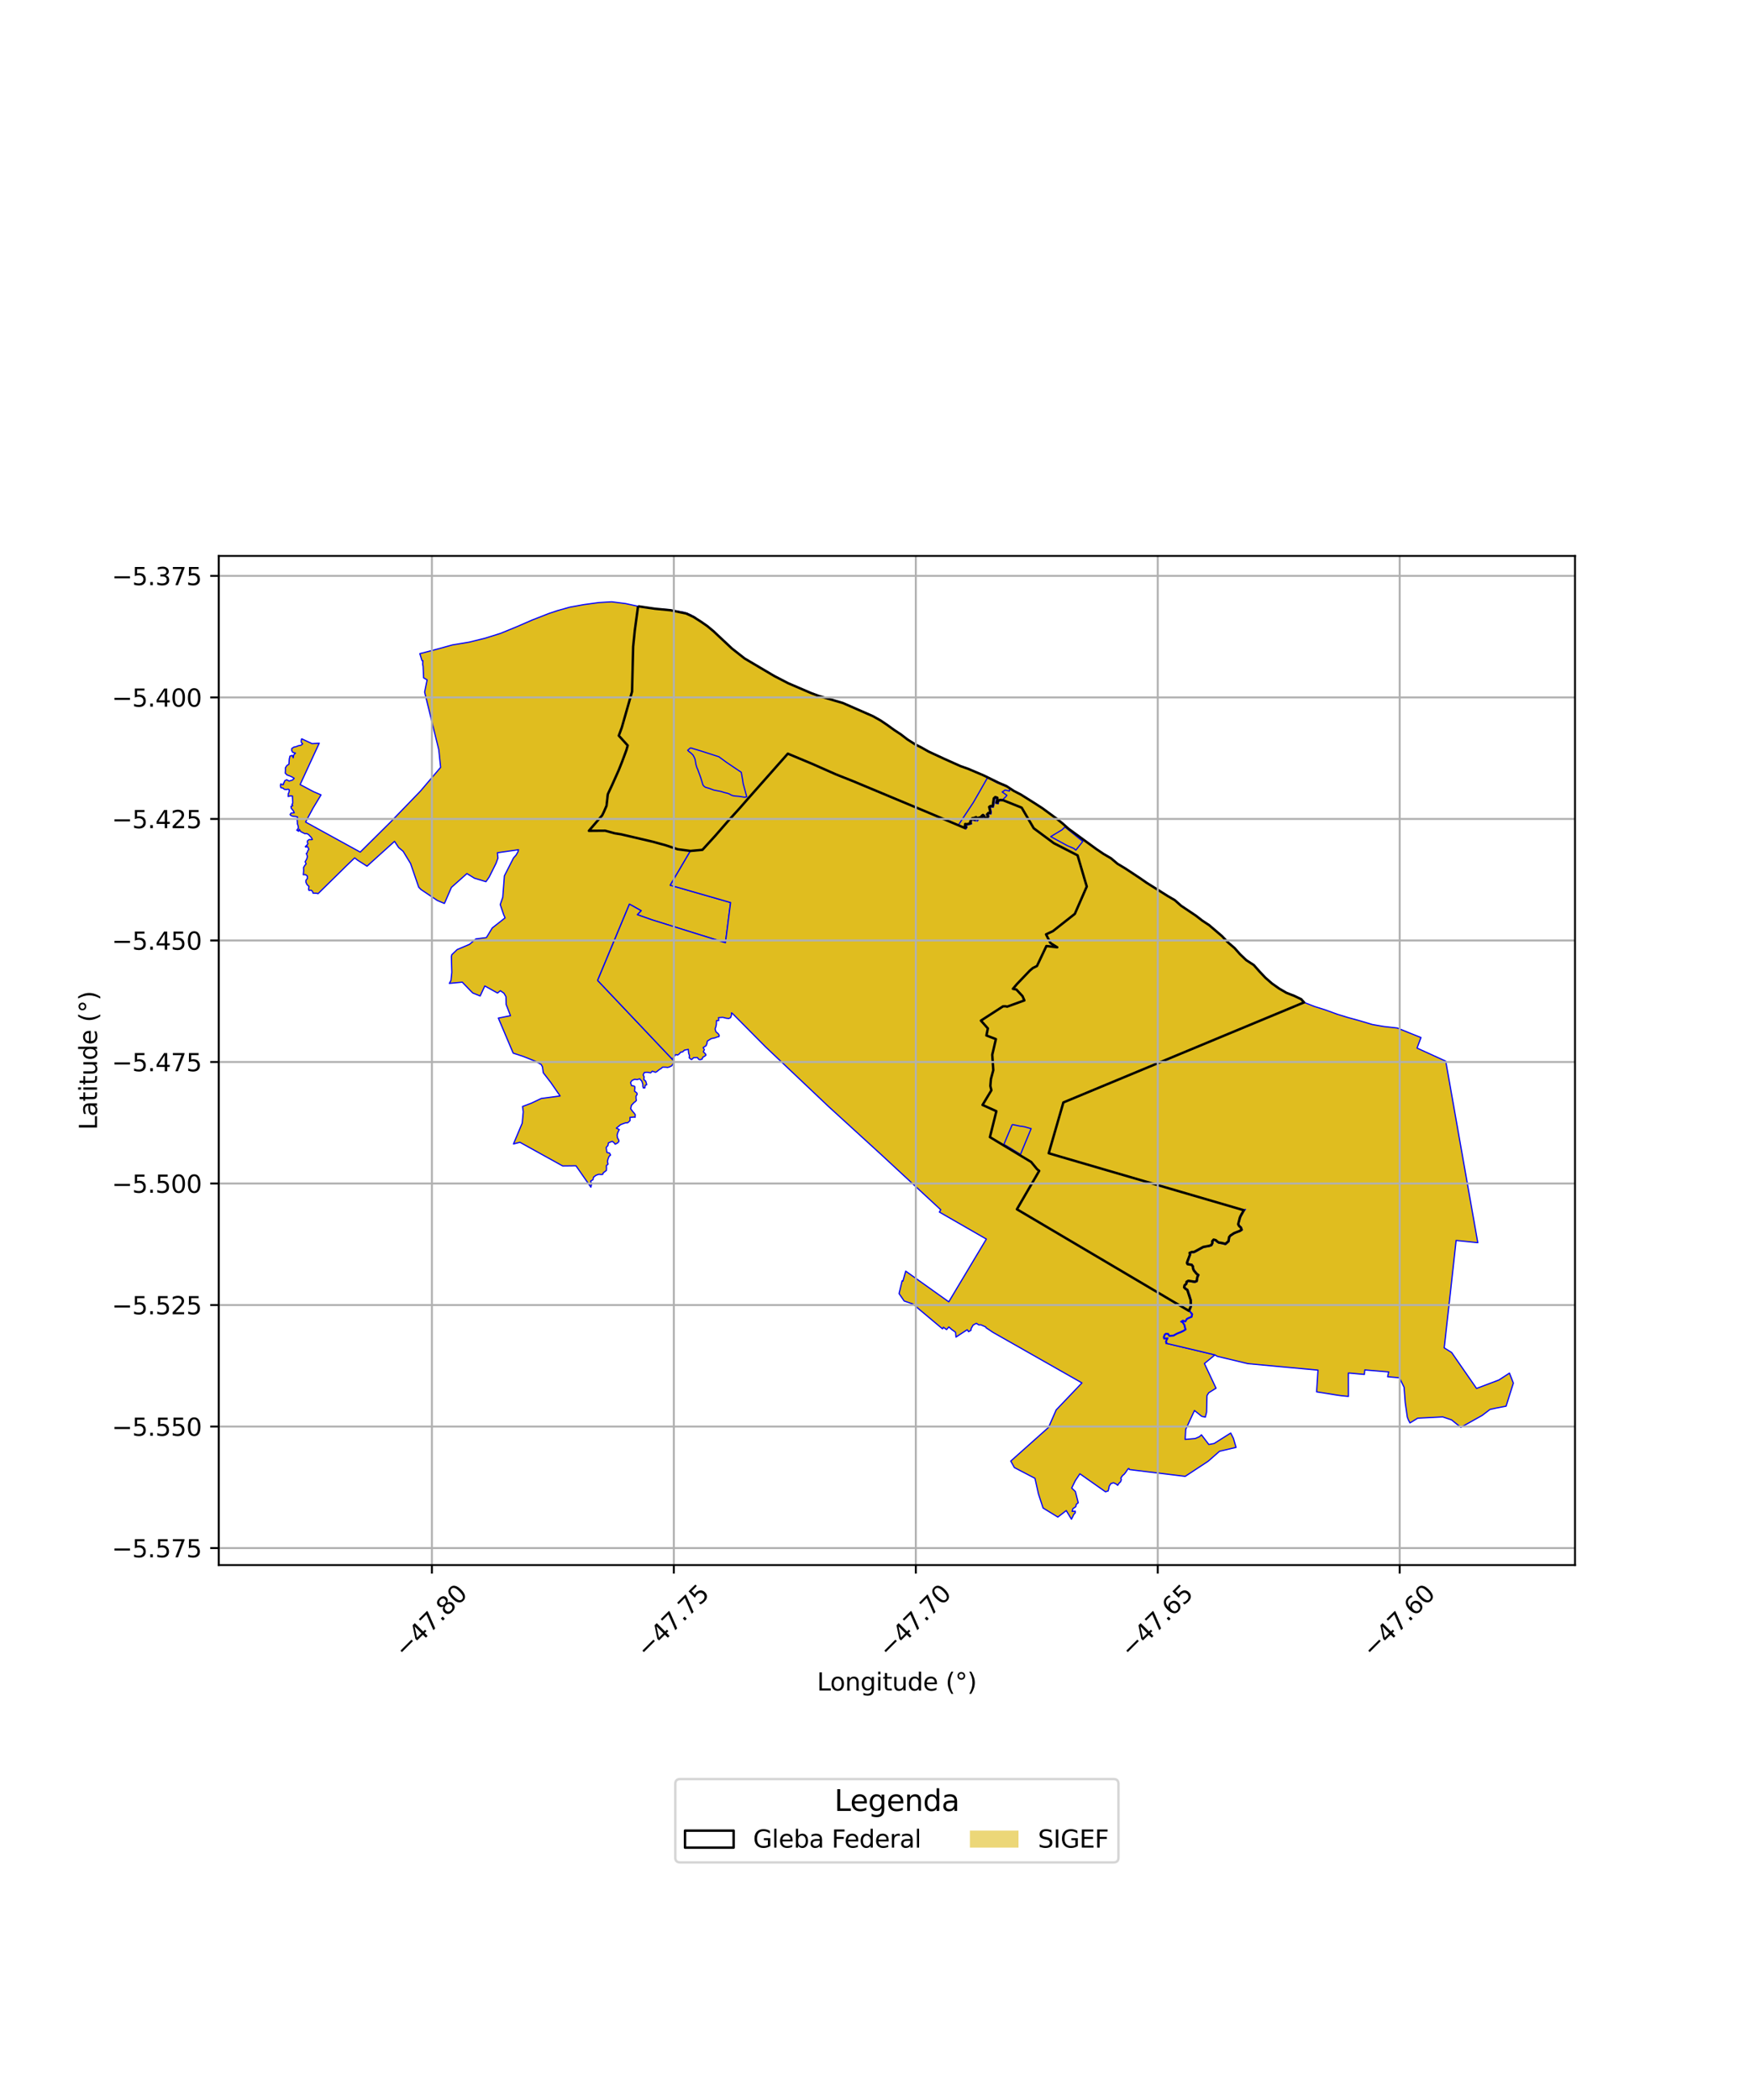 <?xml version="1.0" encoding="utf-8" standalone="no"?>
<!DOCTYPE svg PUBLIC "-//W3C//DTD SVG 1.1//EN"
  "http://www.w3.org/Graphics/SVG/1.1/DTD/svg11.dtd">
<svg xmlns:xlink="http://www.w3.org/1999/xlink" width="720pt" height="864pt" viewBox="0 0 720 864" xmlns="http://www.w3.org/2000/svg" version="1.1">
 <defs>
  <style type="text/css">*{stroke-linejoin: round; stroke-linecap: butt}</style>
 </defs>
 <g id="figure_1">
  <g id="patch_1">
   <path d="M 0 864 
L 720 864 
L 720 0 
L 0 0 
z
" style="fill: #ffffff"/>
  </g>
  <g id="axes_1">
   <g id="patch_2">
    <path d="M 90 643.917 
L 648 643.917 
L 648 228.723 
L 90 228.723 
z
" style="fill: #ffffff"/>
   </g>
   <g id="PatchCollection_1">
    <path d="M 251.631 247.596 
L 257.441 248.341 
L 262.514 249.441 
L 261.179 259.333 
L 260.497 266.056 
L 260.045 284.537 
L 255.831 299.307 
L 254.59 302.667 
L 258.257 306.708 
L 257.71 308.65 
L 255.888 313.55 
L 255.641 314.224 
L 254.529 316.945 
L 253.723 318.79 
L 251.806 323.042 
L 250.513 325.762 
L 250.076 326.756 
L 249.9 327.511 
L 249.688 330.123 
L 249.54 331.538 
L 248.391 334.167 
L 247.747 335.459 
L 244.026 339.8 
L 242.284 341.818 
L 248.96 341.766 
L 252.944 342.852 
L 255.588 343.272 
L 259.58 344.189 
L 264.015 345.232 
L 266.554 345.834 
L 268.625 346.323 
L 270.049 346.667 
L 273.922 347.778 
L 278.828 349.414 
L 284.064 350.095 
L 275.76 364.208 
L 300.585 371.337 
L 298.465 387.873 
L 268.235 378.448 
L 262.199 376.319 
L 263.771 374.676 
L 258.971 371.992 
L 245.882 403.372 
L 277.156 436.37 
L 277.206 437.184 
L 276.725 438.04 
L 276.314 438.532 
L 275.388 438.987 
L 274.613 439.17 
L 274.04 439.08 
L 272.599 439.064 
L 272.044 439.577 
L 271.159 440.121 
L 270.313 440.835 
L 269.71 441.171 
L 268.375 440.715 
L 267.687 441.407 
L 266.747 441.221 
L 266.151 441.151 
L 265.104 441.248 
L 264.613 442.253 
L 265.012 443.037 
L 264.891 444.192 
L 265.618 444.746 
L 265.866 445.436 
L 266.088 446.268 
L 265.467 446.521 
L 265.324 447.582 
L 264.675 447.604 
L 264.479 446.915 
L 264.477 446.101 
L 264.063 444.81 
L 263.19 443.861 
L 262.126 444.183 
L 261.127 444.035 
L 260.048 444.512 
L 259.421 445.376 
L 259.826 446.646 
L 260.863 446.835 
L 261.177 447.081 
L 261.195 447.587 
L 261.068 448.931 
L 261.99 449.648 
L 262.184 450.202 
L 261.663 451.004 
L 261.706 452.178 
L 261.831 452.727 
L 261.466 453.182 
L 260.874 453.608 
L 259.781 454.765 
L 259.494 456.184 
L 260.276 457.258 
L 260.952 458.027 
L 261.362 458.633 
L 261.304 459.561 
L 261.293 459.69 
L 261.06 459.58 
L 259.195 459.734 
L 259.219 461.042 
L 258.761 461.501 
L 258.272 461.917 
L 257.321 461.984 
L 256.257 462.361 
L 255.309 462.727 
L 253.582 464.164 
L 254.804 464.74 
L 254.702 464.868 
L 254.189 465.958 
L 253.897 466.996 
L 254.029 468.076 
L 254.54 469.017 
L 254.642 469.573 
L 254.19 470.173 
L 253.3 470.679 
L 253.074 470.762 
L 252.706 470.208 
L 251.908 469.567 
L 250.314 470.207 
L 250.142 471.276 
L 249.417 472.085 
L 249.688 474.133 
L 250.791 474.414 
L 251.192 475.218 
L 250.592 475.77 
L 250.177 476.796 
L 249.919 477.896 
L 250.178 478.948 
L 249.487 479.57 
L 249.54 480.73 
L 249.491 481.546 
L 249.159 481.816 
L 248.163 482.568 
L 248.042 483.134 
L 247.475 483.234 
L 246.341 483.143 
L 245.209 483.555 
L 244.218 484.303 
L 243.959 485.384 
L 243.03 485.886 
L 243.339 487.202 
L 243.237 487.882 
L 243.106 488.448 
L 236.981 479.648 
L 231.503 479.71 
L 213.904 469.968 
L 211.258 470.662 
L 214.848 462.105 
L 215.288 457.425 
L 214.984 455.244 
L 218.642 453.869 
L 222.703 451.939 
L 230.443 450.909 
L 226.6 445.355 
L 223.513 441.35 
L 223.173 438.92 
L 222.664 437.97 
L 220.388 436.677 
L 215.222 434.629 
L 211.139 433.293 
L 205.029 418.861 
L 210.025 417.882 
L 208.238 413.255 
L 208.156 410.049 
L 207.342 408.644 
L 205.859 407.603 
L 204.708 408.57 
L 199.462 405.653 
L 197.552 409.775 
L 194.515 408.545 
L 193.65 407.69 
L 190.193 404.089 
L 184.869 404.589 
L 185.542 403.4 
L 185.89 400.076 
L 185.707 393.583 
L 185.888 392.779 
L 188.101 390.671 
L 193.18 388.519 
L 195.794 386.3 
L 200.122 385.751 
L 202.525 381.79 
L 207.806 377.634 
L 207.225 376.324 
L 205.808 372.169 
L 206.858 369.14 
L 207.52 360.348 
L 211.28 352.972 
L 212.314 351.832 
L 213.09 350.473 
L 213.333 349.606 
L 204.642 350.847 
L 204.875 353.032 
L 204.057 355.246 
L 201.251 360.864 
L 199.94 362.752 
L 195.205 361.321 
L 192.104 359.42 
L 185.719 365.102 
L 182.962 371.472 
L 182.82 371.702 
L 179.931 370.486 
L 173.183 365.959 
L 172.275 365.03 
L 168.923 355.285 
L 165.871 350.267 
L 164.02 348.698 
L 162.317 346.162 
L 151.002 356.38 
L 147.128 353.904 
L 145.927 352.954 
L 142.293 356.437 
L 140.497 358.224 
L 130.852 367.688 
L 130.214 367.508 
L 128.793 367.479 
L 128.56 366.726 
L 127.982 366.241 
L 127.123 366.329 
L 126.941 365.85 
L 127.118 364.702 
L 126.297 363.94 
L 125.861 362.983 
L 125.871 362.178 
L 126.491 361.393 
L 126.461 360.434 
L 125.679 359.85 
L 124.778 359.887 
L 124.887 358.81 
L 124.93 358.14 
L 124.877 356.928 
L 125.349 356.14 
L 125.952 355.407 
L 125.543 354.554 
L 126.185 353.453 
L 126.486 352.401 
L 126.159 351.408 
L 125.993 351.163 
L 126.364 350.899 
L 126.608 350.101 
L 127.052 349.402 
L 126.725 348.719 
L 126.426 348.256 
L 125.856 348.542 
L 125.611 348.33 
L 126.188 347.796 
L 126.691 347.117 
L 126.453 346.559 
L 126.505 345.935 
L 127.196 345.404 
L 127.952 345.457 
L 128.509 345.41 
L 128.134 344.63 
L 127.468 343.935 
L 126.925 343.328 
L 126.132 342.937 
L 125.395 342.989 
L 124.548 342.554 
L 123.74 342.168 
L 123.108 341.188 
L 122.9 342.034 
L 122.095 341.548 
L 122.292 341.405 
L 122.781 340.536 
L 122.628 339.721 
L 122.332 338.888 
L 122.34 338.304 
L 122.249 337.428 
L 122.437 336.732 
L 122.415 336.135 
L 121.558 335.922 
L 120.679 335.868 
L 119.761 335.578 
L 119.336 335.128 
L 119.782 334.494 
L 120.446 334.468 
L 121.057 334.393 
L 120.747 333.717 
L 120.571 333.445 
L 119.802 332.516 
L 119.711 331.766 
L 120.375 331.544 
L 120.34 331.216 
L 120.09 331.035 
L 120.458 330.387 
L 120.437 329.692 
L 120.39 328.849 
L 120.327 328.073 
L 120.335 327.529 
L 119.647 327.444 
L 118.553 327.694 
L 118.598 326.634 
L 118.918 325.868 
L 119.065 325.047 
L 118.585 324.691 
L 117.8 324.836 
L 116.997 324.764 
L 116.379 324.228 
L 115.576 324.101 
L 115.364 323.207 
L 115.546 322.517 
L 116.323 322.887 
L 116.653 322.715 
L 116.583 322.186 
L 116.851 322.093 
L 117.133 321.247 
L 117.957 320.817 
L 118.936 321.352 
L 120.384 320.918 
L 121.031 320.225 
L 120.328 319.761 
L 119.292 319.275 
L 118.122 318.86 
L 117.351 318.078 
L 117.431 317.029 
L 117.414 315.925 
L 117.997 314.996 
L 118.898 314.385 
L 118.954 313.226 
L 119.027 312.229 
L 119.311 311.074 
L 120.21 310.794 
L 120.648 311.768 
L 120.817 310.625 
L 121.555 309.842 
L 120.407 309.517 
L 119.984 308.743 
L 120.028 307.964 
L 120.903 307.389 
L 121.834 307.187 
L 122.773 306.81 
L 123.879 306.597 
L 124.523 306.03 
L 124.009 305.53 
L 123.915 304.916 
L 124.025 304.103 
L 124.166 303.981 
L 128.394 305.955 
L 131.335 305.778 
L 123.485 322.787 
L 129.036 325.734 
L 132.083 327.036 
L 128.806 332.474 
L 125.722 338.213 
L 148.215 350.577 
L 160.61 338.29 
L 172.986 325.476 
L 181.29 315.702 
L 180.528 308.479 
L 174.699 284.753 
L 175.726 279.718 
L 174.287 278.892 
L 174.076 274.146 
L 173.891 273.305 
L 173.977 271.8 
L 173.612 271.801 
L 172.736 268.932 
L 179.489 267.176 
L 186.146 265.337 
L 193.014 264.197 
L 199.598 262.573 
L 205.904 260.594 
L 212.524 257.889 
L 219.055 255.053 
L 225.872 252.392 
L 229.505 251.183 
L 234.471 249.801 
L 240.094 248.77 
L 246.31 247.926 
L 251.631 247.596 
" clip-path="url(#pff7a677348)" style="fill: #e0bd1f; stroke: #0000ff; stroke-width: 0.5"/>
    <path d="M 282.63 308.867 
L 282.752 309.043 
L 283.22 309.473 
L 283.942 310.028 
L 284.524 310.553 
L 284.836 310.889 
L 285.137 311.413 
L 285.459 312.076 
L 285.647 312.629 
L 286.011 314.715 
L 286.407 316.023 
L 286.72 316.669 
L 287.909 319.925 
L 288.867 323.058 
L 289.186 323.506 
L 289.009 323.451 
L 287.614 323.025 
L 284.217 322.935 
L 282.842 322.91 
L 280.262 323.443 
L 277.683 323.947 
L 275.179 324.216 
L 275.831 322.47 
L 278.864 315.496 
L 279.769 314.194 
L 278.579 313.005 
L 278.089 312.595 
L 278.603 312.166 
L 280.55 310.632 
L 282.63 308.867 
" clip-path="url(#pff7a677348)" style="fill: #e0bd1f; stroke: #0000ff; stroke-width: 0.5"/>
    <path d="M 269.278 308.223 
L 272.291 308.242 
L 278.089 312.595 
L 278.579 313.005 
L 279.769 314.194 
L 278.864 315.496 
L 275.831 322.47 
L 275.179 324.216 
L 271.975 333.015 
L 271.448 334.999 
L 270.856 338.23 
L 270.857 338.33 
L 270.807 341.106 
L 270.416 343.5 
L 270.049 346.667 
L 268.625 346.323 
L 266.554 345.834 
L 264.015 345.232 
L 259.58 344.189 
L 255.588 343.272 
L 252.944 342.852 
L 248.96 341.766 
L 242.284 341.818 
L 244.026 339.8 
L 247.747 335.459 
L 248.391 334.167 
L 249.54 331.538 
L 249.9 327.511 
L 250.076 326.756 
L 250.513 325.762 
L 251.806 323.042 
L 253.723 318.79 
L 254.529 316.945 
L 255.641 314.224 
L 255.888 313.55 
L 257.71 308.65 
L 261.178 308.509 
L 266.432 308.555 
L 267.778 308.382 
L 269.278 308.223 
" clip-path="url(#pff7a677348)" style="fill: #e0bd1f; stroke: #0000ff; stroke-width: 0.5"/>
    <path d="M 271.112 250.514 
L 271.617 250.567 
L 272.478 250.665 
L 273.23 250.697 
L 273.909 250.759 
L 274.725 250.802 
L 275.504 250.912 
L 276.214 251.017 
L 276.873 251.128 
L 277.525 251.265 
L 278.061 251.321 
L 278.682 251.445 
L 279.488 251.611 
L 280.413 251.718 
L 281.353 251.905 
L 282.066 252.137 
L 282.927 252.378 
L 283.461 252.654 
L 284.04 252.853 
L 284.738 253.278 
L 285.473 253.676 
L 286.183 254.081 
L 285.93 254.749 
L 282.119 260.552 
L 283.24 261.344 
L 286.438 263.711 
L 286.827 263.985 
L 281.399 271.947 
L 280.556 271.995 
L 279.804 272.056 
L 279.027 272.199 
L 278.45 272.221 
L 277.648 272.311 
L 276.938 272.435 
L 276.159 272.431 
L 275.411 272.642 
L 274.684 272.67 
L 274.105 272.616 
L 273.453 272.666 
L 272.809 272.696 
L 272.159 272.736 
L 271.258 272.868 
L 270.583 272.992 
L 269.711 272.828 
L 269.098 273.078 
L 268.452 273.164 
L 268.023 273.293 
L 267.224 273.533 
L 266.734 273.778 
L 266.272 273.965 
L 265.546 274.324 
L 264.9 274.584 
L 264.918 270.154 
L 267.41 264.26 
L 269.113 261.676 
L 269.634 260.735 
L 269.75 258.086 
L 270.403 255.225 
L 271.019 253.359 
L 271.107 250.855 
L 271.112 250.514 
" clip-path="url(#pff7a677348)" style="fill: #e0bd1f; stroke: #0000ff; stroke-width: 0.5"/>
    <path d="M 414.602 450.718 
L 414.879 450.82 
L 415.376 450.98 
L 415.923 451.158 
L 416.472 451.338 
L 416.975 451.519 
L 417.446 451.673 
L 417.778 451.786 
L 418.114 451.902 
L 418.545 452.045 
L 418.602 452.083 
L 417.38 460.658 
L 410.293 457.485 
L 414.602 450.718 
" clip-path="url(#pff7a677348)" style="fill: #e0bd1f; stroke: #0000ff; stroke-width: 0.5"/>
    <path d="M 258.816 295.437 
L 259.387 295.608 
L 261.218 296.442 
L 263.496 297.574 
L 266.171 298.546 
L 268.283 299.39 
L 270.101 300.291 
L 271.752 301.254 
L 273.749 302.396 
L 272.291 308.242 
L 269.278 308.223 
L 267.778 308.382 
L 266.432 308.555 
L 261.178 308.509 
L 257.71 308.65 
L 258.257 306.708 
L 254.59 302.667 
L 255.831 299.307 
L 257.095 295.633 
L 258.379 295.442 
L 258.816 295.437 
" clip-path="url(#pff7a677348)" style="fill: #e0bd1f; stroke: #0000ff; stroke-width: 0.5"/>
    <path d="M 290.613 257.393 
L 291.233 257.873 
L 291.858 258.418 
L 292.522 258.933 
L 293.174 259.408 
L 293.832 259.704 
L 294.257 260.384 
L 294.84 260.912 
L 295.225 261.52 
L 295.879 261.745 
L 296.354 262.389 
L 296.949 262.916 
L 297.487 263.489 
L 298.114 264.005 
L 298.619 264.48 
L 299.161 264.968 
L 299.67 265.47 
L 300.201 265.853 
L 300.121 265.954 
L 300.263 266.038 
L 300.715 266.464 
L 301.169 266.996 
L 301.643 267.432 
L 291.028 280.244 
L 283.328 279.251 
L 281.174 291.979 
L 279.18 292.349 
L 277.148 292.226 
L 276.222 291.992 
L 274.796 291.326 
L 271.551 289.795 
L 267.473 287.808 
L 260.124 284.216 
L 260.381 283.098 
L 260.863 281.047 
L 261.062 280.196 
L 260.856 275.486 
L 261.241 275.442 
L 262.201 275.179 
L 262.806 274.951 
L 263.543 274.818 
L 264.257 274.544 
L 264.9 274.584 
L 265.546 274.324 
L 266.272 273.965 
L 266.734 273.778 
L 267.224 273.533 
L 268.023 273.293 
L 268.452 273.164 
L 269.098 273.078 
L 269.711 272.828 
L 270.583 272.992 
L 271.258 272.868 
L 272.159 272.736 
L 272.809 272.696 
L 273.453 272.666 
L 274.105 272.616 
L 274.684 272.67 
L 275.411 272.642 
L 276.159 272.431 
L 276.938 272.435 
L 277.648 272.311 
L 278.45 272.221 
L 279.027 272.199 
L 279.804 272.056 
L 280.556 271.995 
L 281.399 271.947 
L 286.827 263.985 
L 286.438 263.711 
L 290.613 257.393 
" clip-path="url(#pff7a677348)" style="fill: #e0bd1f; stroke: #0000ff; stroke-width: 0.5"/>
    <path d="M 296.006 279.382 
L 300.746 280.792 
L 295.368 286.763 
L 303.242 291.408 
L 311.855 296.326 
L 309.141 302.847 
L 307.138 310.766 
L 306.195 313.006 
L 304.858 316.652 
L 304.844 317.094 
L 304.979 317.739 
L 302.034 315.763 
L 298.983 313.704 
L 295.767 311.348 
L 288.628 309.044 
L 284.096 307.679 
L 282.934 308.675 
L 282.865 308.732 
L 282.607 308.23 
L 282.241 307.224 
L 282.123 306.849 
L 281.943 306.657 
L 281.238 306.305 
L 279.555 305.536 
L 280.559 302.083 
L 281.564 303.493 
L 284.792 302.687 
L 287.329 301.187 
L 289.026 299.885 
L 291.505 297.934 
L 283.883 292.07 
L 284.706 290.393 
L 286.435 287.045 
L 288.497 284.291 
L 289.038 283.128 
L 291.887 284.74 
L 296.006 279.382 
" clip-path="url(#pff7a677348)" style="fill: #e0bd1f; stroke: #0000ff; stroke-width: 0.5"/>
    <path d="M 301.643 267.432 
L 302.951 268.573 
L 303.794 269.215 
L 291.887 284.74 
L 289.038 283.128 
L 288.497 284.291 
L 286.435 287.045 
L 284.706 290.393 
L 283.883 292.07 
L 291.505 297.934 
L 289.026 299.885 
L 287.329 301.187 
L 284.792 302.687 
L 281.564 303.493 
L 280.559 302.083 
L 279.555 305.536 
L 277.332 304.115 
L 274.972 302.787 
L 273.804 302.093 
L 271.887 301.02 
L 270.229 300.051 
L 268.393 299.141 
L 266.266 298.292 
L 263.601 297.324 
L 261.333 296.197 
L 259.482 295.354 
L 258.854 295.166 
L 258.376 295.171 
L 257.177 295.334 
L 260.045 284.537 
L 260.124 284.216 
L 267.473 287.808 
L 271.551 289.795 
L 274.796 291.326 
L 276.222 291.992 
L 277.148 292.226 
L 279.18 292.349 
L 281.174 291.979 
L 283.328 279.251 
L 291.028 280.244 
L 301.643 267.432 
" clip-path="url(#pff7a677348)" style="fill: #e0bd1f; stroke: #0000ff; stroke-width: 0.5"/>
    <path d="M 306.896 271.571 
L 306.947 271.59 
L 307.358 271.68 
L 307.825 271.877 
L 308.535 272.345 
L 309.28 272.814 
L 310.026 273.298 
L 310.431 273.533 
L 310.813 273.773 
L 311.528 274.311 
L 312.301 274.743 
L 313.022 275.176 
L 313.783 275.634 
L 314.522 276.056 
L 315.308 276.404 
L 316.04 276.932 
L 316.691 277.263 
L 317.404 277.599 
L 318.109 278.024 
L 318.841 278.443 
L 319.574 278.757 
L 320.322 279.177 
L 320.991 279.501 
L 321.657 279.914 
L 322.434 280.327 
L 323.198 280.75 
L 323.976 281.145 
L 324.745 281.474 
L 322.058 285.565 
L 319.367 289.594 
L 319.808 290.297 
L 320.186 290.59 
L 319.267 291.776 
L 321.933 294.133 
L 320.165 300.857 
L 318.409 297.343 
L 316.677 295.101 
L 316.54 295.306 
L 312.977 293.417 
L 311.855 296.326 
L 303.242 291.408 
L 295.368 286.763 
L 301.679 279.773 
L 303.554 276.279 
L 306.896 271.571 
" clip-path="url(#pff7a677348)" style="fill: #e0bd1f; stroke: #0000ff; stroke-width: 0.5"/>
    <path d="M 262.514 249.441 
L 266.002 249.958 
L 269.438 250.449 
L 272.789 250.812 
L 275.877 251.073 
L 278.896 251.709 
L 282.337 252.423 
L 285.323 253.82 
L 288.37 255.761 
L 290.966 257.553 
L 293.516 259.672 
L 296.066 262.104 
L 298.723 264.534 
L 301.134 266.81 
L 303.759 268.92 
L 306.356 270.915 
L 309.407 272.73 
L 312.473 274.679 
L 315.504 276.308 
L 318.561 278.133 
L 321.469 279.618 
L 324.331 281.123 
L 330.664 283.847 
L 333.845 285.209 
L 337.151 286.419 
L 340.072 287.249 
L 343.528 288.321 
L 346.773 289.237 
L 349.698 290.501 
L 352.711 291.895 
L 356.063 293.192 
L 359.13 294.646 
L 362.271 296.408 
L 364.972 298.227 
L 367.893 300.336 
L 370.639 302.141 
L 373.35 304.232 
L 376.339 306.135 
L 379.084 307.54 
L 382.098 309.238 
L 385.338 310.788 
L 388.688 312.293 
L 391.91 313.796 
L 395.209 315.215 
L 398.32 316.309 
L 401.342 317.597 
L 404.642 318.996 
L 407.878 320.636 
L 411.014 322.112 
L 414.083 323.421 
L 417.138 325.417 
L 420.018 326.908 
L 422.944 328.683 
L 425.86 330.577 
L 428.888 332.536 
L 431.631 334.489 
L 434.715 336.813 
L 437.132 338.757 
L 439.664 340.996 
L 442.525 343.111 
L 445.47 345.217 
L 451.159 349.391 
L 454.005 351.316 
L 457.098 353.124 
L 459.781 355.387 
L 462.917 357.267 
L 465.855 359.183 
L 468.897 361.214 
L 471.703 363.163 
L 474.694 365.06 
L 477.445 366.772 
L 480.373 368.614 
L 483.346 370.356 
L 485.959 372.665 
L 489.021 374.687 
L 491.989 376.709 
L 494.718 378.815 
L 497.47 380.627 
L 500.096 382.88 
L 502.74 385.121 
L 505.233 387.739 
L 507.923 390.044 
L 510.175 392.58 
L 512.729 395.02 
L 515.863 397.063 
L 518.215 399.722 
L 520.615 402.259 
L 523.294 404.609 
L 526.246 406.699 
L 529.287 408.479 
L 532.483 409.724 
L 535.338 411.085 
L 536.534 412.412 
L 437.504 453.577 
L 436.362 457.595 
L 433.498 467.523 
L 431.468 474.471 
L 435.771 475.748 
L 511.746 497.922 
L 511.185 498.895 
L 510.915 499.38 
L 510.432 500.238 
L 510.084 501.05 
L 509.839 502.004 
L 509.54 502.837 
L 509.417 503.683 
L 509.81 504.435 
L 510.494 505.038 
L 510.812 505.94 
L 510.156 506.39 
L 509.346 506.681 
L 508.505 506.903 
L 507.706 507.355 
L 506.242 508.308 
L 505.692 508.973 
L 505.415 510.688 
L 504.752 511.3 
L 504.159 511.757 
L 502.549 511.36 
L 501.504 511.224 
L 500.85 510.814 
L 500.209 510.235 
L 499.316 510.01 
L 498.749 510.677 
L 498.78 511.43 
L 498.39 512.231 
L 497.512 512.564 
L 496.658 512.697 
L 495.768 512.815 
L 495.019 513.039 
L 494.324 513.412 
L 493.507 513.87 
L 492.912 514.238 
L 492.037 514.715 
L 491.232 515.09 
L 490.339 515.092 
L 489.424 515.462 
L 489.565 516.242 
L 489.239 516.998 
L 488.953 517.899 
L 488.634 518.658 
L 488.34 519.59 
L 488.606 520.125 
L 489.464 520.287 
L 490.266 520.393 
L 490.773 521.056 
L 490.862 521.934 
L 491.166 522.693 
L 491.773 523.418 
L 492.294 524.058 
L 492.984 524.577 
L 492.605 525.478 
L 492.435 526.218 
L 492.332 527.043 
L 491.558 527.352 
L 490.732 527.207 
L 489.936 526.995 
L 488.91 526.945 
L 488.196 527.352 
L 488.048 528.19 
L 487.34 528.806 
L 487.178 529.669 
L 487.725 530.244 
L 488.483 530.715 
L 488.765 531.502 
L 489.019 532.416 
L 489.368 533.113 
L 489.551 534.006 
L 489.845 534.847 
L 489.862 535.746 
L 489.943 536.654 
L 489.96 537.401 
L 489.664 538.161 
L 489.351 538.988 
L 489.129 539.311 
L 418.385 497.527 
L 427.557 481.728 
L 426.678 481.034 
L 424.236 478.065 
L 407.281 467.844 
L 409.936 457.181 
L 404.249 454.613 
L 407.888 448.57 
L 407.456 446.788 
L 407.7 443.908 
L 408.667 440.305 
L 408.244 433.959 
L 409.74 427.52 
L 405.843 426.024 
L 406.433 423.118 
L 403.571 419.914 
L 412.696 414.025 
L 413.71 414.014 
L 414.371 414.166 
L 421.454 411.601 
L 420.683 409.829 
L 418.165 407.116 
L 416.742 406.831 
L 418.337 404.945 
L 423.693 399.342 
L 424.927 398.287 
L 426.634 397.445 
L 430.525 389.218 
L 434.978 389.75 
L 432.195 388.015 
L 430.371 384.425 
L 433.199 383.099 
L 442.216 375.993 
L 447.128 364.738 
L 446.879 363.963 
L 446.371 362.66 
L 445.961 360.821 
L 444.111 354.609 
L 443.343 351.919 
L 433.567 346.908 
L 425.303 340.769 
L 420.349 332.292 
L 412.966 329.338 
L 411.736 329.103 
L 411.11 329.2 
L 410.409 329.77 
L 410.407 330.261 
L 410.01 330.179 
L 410.309 329.143 
L 410.329 328.273 
L 409.484 327.93 
L 408.871 328.493 
L 408.725 329.419 
L 408.519 330.155 
L 408.58 331.04 
L 408.423 331.728 
L 407.586 331.613 
L 406.97 331.989 
L 407.179 332.718 
L 407.378 333.621 
L 407.402 334.504 
L 406.713 334.457 
L 406.096 335.064 
L 406.491 335.788 
L 406.24 336.384 
L 405.479 336.594 
L 404.895 335.93 
L 404.431 335.294 
L 403.755 335.844 
L 404.041 336.544 
L 403.781 336.552 
L 403.648 336.244 
L 402.796 336.356 
L 402.265 337.038 
L 402.164 336.637 
L 401.581 336.188 
L 401.032 336.426 
L 401.059 337.271 
L 400.75 337.177 
L 400.764 336.536 
L 400.018 336.634 
L 399.598 337.35 
L 399.17 338.048 
L 399.326 338.715 
L 398.673 338.916 
L 397.827 339.102 
L 397.109 339.021 
L 396.982 339.927 
L 397.536 340.335 
L 397.029 340.694 
L 390.339 337.839 
L 385.304 335.696 
L 381.708 334.223 
L 372.651 330.437 
L 366.162 327.714 
L 362.406 326.15 
L 357.157 323.952 
L 351.115 321.453 
L 343.974 318.616 
L 334.138 314.264 
L 329.151 312.19 
L 324.137 310.079 
L 313.505 322.006 
L 307.979 328.341 
L 304.531 332.291 
L 299.638 337.703 
L 294.327 343.809 
L 289.006 349.641 
L 284.064 350.095 
L 278.828 349.414 
L 273.922 347.778 
L 270.049 346.667 
L 268.625 346.323 
L 266.554 345.834 
L 264.015 345.232 
L 259.58 344.189 
L 255.588 343.272 
L 252.944 342.852 
L 248.96 341.766 
L 242.284 341.818 
L 244.026 339.8 
L 247.747 335.459 
L 248.391 334.167 
L 249.54 331.538 
L 249.688 330.123 
L 249.9 327.511 
L 250.076 326.756 
L 250.513 325.762 
L 251.806 323.042 
L 253.723 318.79 
L 254.529 316.945 
L 255.641 314.224 
L 255.888 313.55 
L 257.71 308.65 
L 258.257 306.708 
L 254.59 302.667 
L 255.831 299.307 
L 260.045 284.537 
L 260.497 266.056 
L 261.179 259.333 
L 262.514 249.441 
" clip-path="url(#pff7a677348)" style="fill: #e0bd1f; stroke: #0000ff; stroke-width: 0.5"/>
    <path d="M 416.477 462.65 
L 419.682 463.322 
L 420.271 463.369 
L 421.566 463.6 
L 424.234 464.357 
L 419.859 474.951 
L 415.073 472.014 
L 413.03 470.828 
L 416.477 462.65 
" clip-path="url(#pff7a677348)" style="fill: #e0bd1f; stroke: #0000ff; stroke-width: 0.5"/>
    <path d="M 324.137 310.079 
L 329.151 312.19 
L 334.138 314.264 
L 343.974 318.616 
L 351.115 321.453 
L 357.157 323.952 
L 362.406 326.15 
L 366.162 327.714 
L 372.651 330.437 
L 381.708 334.223 
L 385.304 335.696 
L 390.339 337.839 
L 397.029 340.694 
L 397.383 341.108 
L 397.856 340.247 
L 397.368 339.764 
L 397.416 339.42 
L 397.846 339.469 
L 398.763 339.266 
L 399.753 338.962 
L 399.554 338.111 
L 399.905 337.537 
L 400.238 336.97 
L 400.396 336.949 
L 400.385 337.444 
L 401.434 337.763 
L 401.399 336.66 
L 401.53 336.604 
L 401.847 336.848 
L 402.095 337.84 
L 402.988 336.695 
L 403.427 336.638 
L 403.549 336.921 
L 404.57 336.888 
L 404.189 335.955 
L 404.364 335.813 
L 404.616 336.157 
L 405.358 337.001 
L 406.502 336.687 
L 406.89 335.768 
L 406.542 335.13 
L 406.849 334.828 
L 407.772 334.891 
L 407.736 333.577 
L 407.527 332.629 
L 407.391 332.155 
L 407.664 331.989 
L 408.7 332.13 
L 408.942 331.069 
L 408.882 330.193 
L 409.076 329.497 
L 409.206 328.675 
L 409.56 328.35 
L 409.964 328.514 
L 409.951 329.088 
L 409.557 330.455 
L 410.765 330.703 
L 410.767 329.943 
L 411.335 329.481 
L 412.966 329.338 
L 420.349 332.292 
L 425.303 340.769 
L 433.567 346.908 
L 443.343 351.919 
L 444.111 354.609 
L 445.961 360.821 
L 446.371 362.66 
L 446.879 363.963 
L 447.128 364.738 
L 442.216 375.993 
L 433.199 383.099 
L 430.371 384.425 
L 432.195 388.015 
L 434.978 389.75 
L 430.525 389.218 
L 426.634 397.445 
L 424.927 398.287 
L 423.693 399.342 
L 418.337 404.945 
L 416.742 406.831 
L 418.165 407.116 
L 420.683 409.829 
L 421.454 411.601 
L 414.371 414.166 
L 413.71 414.014 
L 412.696 414.025 
L 403.571 419.914 
L 406.433 423.118 
L 405.843 426.024 
L 409.74 427.52 
L 408.244 433.959 
L 408.667 440.305 
L 407.7 443.908 
L 407.456 446.788 
L 407.888 448.57 
L 404.249 454.613 
L 409.936 457.181 
L 407.281 467.844 
L 424.236 478.065 
L 426.678 481.034 
L 427.557 481.728 
L 418.385 497.527 
L 489.129 539.311 
L 490.344 540.701 
L 490.153 541.668 
L 488.946 542.167 
L 488.217 542.547 
L 487.623 543.527 
L 486.672 543.197 
L 485.768 543.753 
L 486.537 544.182 
L 487.176 545.197 
L 487.409 546.287 
L 487.626 546.914 
L 486.793 547.452 
L 485.619 548.011 
L 484.706 548.342 
L 483.743 548.803 
L 482.805 549.362 
L 481.172 549.497 
L 480.667 548.669 
L 479.633 548.614 
L 479.089 549.05 
L 478.689 550.116 
L 478.873 550.839 
L 480.16 550.785 
L 479.574 551.881 
L 479.768 552.821 
L 480.145 552.754 
L 494.711 556.205 
L 499.865 557.446 
L 495.531 560.99 
L 500.308 571.149 
L 497.305 573.014 
L 496.601 574.165 
L 496.424 581.001 
L 495.904 583.042 
L 494.415 582.714 
L 491.44 580.323 
L 487.84 588.087 
L 487.631 591.964 
L 487.604 592.218 
L 491.748 591.851 
L 493.475 591.095 
L 494.311 590.333 
L 497.347 594.307 
L 499.51 593.901 
L 506.346 589.592 
L 507.447 591.748 
L 508.555 595.505 
L 501.77 597.08 
L 497.077 601.195 
L 487.631 607.413 
L 464.691 604.621 
L 464.447 604.183 
L 464.206 604.248 
L 463.649 604.985 
L 463.065 605.869 
L 462.462 606.602 
L 461.837 607.087 
L 461.149 608.142 
L 461.343 608.819 
L 461.005 609.694 
L 460.476 610.161 
L 459.828 611.107 
L 459.26 610.58 
L 458.13 610.05 
L 457.038 610.405 
L 456.369 611.448 
L 456.121 612.709 
L 455.913 613.415 
L 454.816 613.758 
L 444.296 606.358 
L 442.436 609.154 
L 440.922 612.224 
L 442.437 613.649 
L 443.617 618.287 
L 442.85 618.869 
L 442.583 619.925 
L 441.444 620.681 
L 441.088 621.816 
L 442.405 621.77 
L 442.375 622.432 
L 441.766 623.112 
L 441.331 624.038 
L 440.819 625.044 
L 438.692 621.501 
L 435.221 624.168 
L 429.15 620.441 
L 427.246 614.642 
L 425.806 608.219 
L 417.337 603.795 
L 415.862 601.125 
L 431.387 587.287 
L 434.541 580.079 
L 445.14 568.968 
L 408.533 548.167 
L 405.715 546.281 
L 405.571 545.961 
L 403.534 545.057 
L 402.71 545.1 
L 401.694 544.442 
L 400.358 545.178 
L 399.572 546.576 
L 399.472 547.329 
L 398.485 547.896 
L 397.95 547.091 
L 396.34 548.127 
L 393.314 550.113 
L 393.169 548.177 
L 392.3 547.507 
L 391.674 547.087 
L 390.387 545.939 
L 389.446 547.044 
L 388.147 546.064 
L 387.789 546.731 
L 375.551 536.486 
L 372.005 535.271 
L 369.891 532.211 
L 371.157 526.945 
L 371.476 527.089 
L 372.631 522.989 
L 390.352 535.607 
L 405.808 509.79 
L 386.496 498.685 
L 387.046 497.725 
L 361.958 474.498 
L 340.685 455.073 
L 314.948 430.683 
L 301.273 416.895 
L 300.943 416.735 
L 300.959 417.642 
L 300.578 418.671 
L 299.852 419.051 
L 298.736 418.915 
L 297.367 418.564 
L 295.603 418.697 
L 295.722 419.86 
L 294.798 419.905 
L 294.739 421.442 
L 294.516 422.479 
L 294.209 423.343 
L 294.562 424.51 
L 295.545 425.341 
L 295.922 426.038 
L 295.775 426.505 
L 295.079 426.649 
L 294.147 427.004 
L 292.621 427.323 
L 291.038 428.33 
L 290.809 429.485 
L 290.484 430.254 
L 289.297 431.006 
L 289.796 431.902 
L 289.341 432.712 
L 290.207 433.558 
L 290.455 434.078 
L 290.008 434.511 
L 289.163 434.99 
L 288.841 435.784 
L 288.049 435.973 
L 287.504 435.875 
L 286.918 435.096 
L 285.41 435.141 
L 284.568 435.919 
L 284.305 435.848 
L 283.542 435.184 
L 283.658 434.281 
L 283.316 433.324 
L 283.174 431.746 
L 281.615 432.048 
L 280.868 432.762 
L 280.116 432.88 
L 279.412 433.646 
L 278.804 434.064 
L 278.022 433.886 
L 276.82 435.437 
L 277.156 436.37 
L 245.882 403.372 
L 258.971 371.992 
L 263.771 374.676 
L 262.199 376.319 
L 268.235 378.448 
L 298.465 387.873 
L 300.585 371.337 
L 275.76 364.208 
L 284.064 350.095 
L 289.006 349.641 
L 294.327 343.809 
L 299.638 337.703 
L 304.531 332.291 
L 307.979 328.341 
L 313.505 322.006 
L 324.137 310.079 
" clip-path="url(#pff7a677348)" style="fill: #e0bd1f; stroke: #0000ff; stroke-width: 0.5"/>
    <path d="M 536.534 412.412 
L 540.788 414.091 
L 545.308 415.51 
L 550.184 417.288 
L 554.561 418.626 
L 559.395 419.952 
L 564.57 421.501 
L 569.376 422.342 
L 574.923 422.963 
L 579.677 424.891 
L 584.626 426.876 
L 583.01 431.211 
L 594.822 436.597 
L 608.004 511.275 
L 599.092 510.359 
L 596.771 531.451 
L 594.188 554.544 
L 597.247 556.464 
L 607.487 571.244 
L 616.68 567.769 
L 621.04 564.937 
L 622.636 569.05 
L 619.65 578.545 
L 615.29 579.377 
L 613.015 579.892 
L 609.788 582.356 
L 601.032 587.248 
L 597.213 584.182 
L 593.586 582.954 
L 583.293 583.48 
L 580.096 585.433 
L 579.407 584.093 
L 578.995 582.985 
L 578.154 577.074 
L 577.674 570.749 
L 575.778 566.876 
L 575.596 566.851 
L 570.901 566.432 
L 571.354 564.456 
L 561.522 563.625 
L 561.338 565.48 
L 554.759 564.888 
L 554.781 574.522 
L 552.041 574.262 
L 549.934 573.969 
L 541.703 572.645 
L 542.254 563.71 
L 531.147 562.69 
L 513.423 561.052 
L 504.82 558.992 
L 500.798 558.024 
L 499.865 557.446 
L 494.711 556.205 
L 480.145 552.754 
L 479.856 551.866 
L 480.52 550.499 
L 479.08 550.559 
L 478.971 550.132 
L 479.314 549.216 
L 479.721 548.89 
L 480.511 548.933 
L 481.03 549.78 
L 482.888 549.627 
L 483.87 549.042 
L 484.81 548.593 
L 485.723 548.262 
L 486.924 547.69 
L 487.95 547.027 
L 487.669 546.214 
L 487.429 545.092 
L 486.728 543.978 
L 486.303 543.741 
L 486.704 543.495 
L 487.741 543.854 
L 488.408 542.753 
L 489.06 542.413 
L 490.389 541.863 
L 490.634 540.623 
L 489.471 539.291 
L 489.591 539.116 
L 489.916 538.259 
L 490.23 537.449 
L 490.212 536.638 
L 490.131 535.732 
L 490.113 534.799 
L 489.811 533.934 
L 489.624 533.023 
L 489.272 532.318 
L 489.021 531.419 
L 488.704 530.534 
L 487.895 530.031 
L 487.468 529.583 
L 487.587 528.95 
L 488.296 528.333 
L 488.439 527.525 
L 488.975 527.22 
L 489.894 527.264 
L 490.674 527.472 
L 491.586 527.632 
L 492.579 527.236 
L 492.701 526.265 
L 492.862 525.562 
L 493.315 524.487 
L 492.481 523.861 
L 491.98 523.245 
L 491.399 522.552 
L 491.127 521.868 
L 491.033 520.951 
L 490.412 520.138 
L 489.506 520.019 
L 488.786 519.883 
L 488.629 519.567 
L 488.887 518.752 
L 489.206 517.993 
L 489.491 517.093 
L 489.844 516.274 
L 489.728 515.631 
L 490.392 515.363 
L 491.292 515.36 
L 492.158 514.957 
L 493.047 514.473 
L 493.643 514.104 
L 494.453 513.65 
L 495.122 513.291 
L 495.824 513.081 
L 496.696 512.966 
L 497.581 512.828 
L 498.584 512.447 
L 499.052 511.488 
L 499.022 510.772 
L 499.413 510.314 
L 500.079 510.481 
L 500.688 511.031 
L 501.411 511.485 
L 502.499 511.627 
L 504.221 512.052 
L 504.925 511.508 
L 505.667 510.825 
L 505.947 509.089 
L 506.423 508.513 
L 507.845 507.587 
L 508.607 507.156 
L 509.425 506.941 
L 510.279 506.634 
L 511.135 506.046 
L 510.724 504.88 
L 510.024 504.264 
L 509.696 503.635 
L 509.803 502.903 
L 510.096 502.084 
L 510.339 501.139 
L 510.674 500.359 
L 511.15 499.513 
L 511.419 499.029 
L 511.967 498.079 
L 512.451 497.574 
L 511.746 497.922 
L 435.771 475.748 
L 431.468 474.471 
L 433.498 467.523 
L 436.362 457.595 
L 437.504 453.577 
L 536.534 412.412 
" clip-path="url(#pff7a677348)" style="fill: #e0bd1f; stroke: #0000ff; stroke-width: 0.5"/>
    <path d="M 438.147 340.255 
L 441.456 342.925 
L 445.495 346.183 
L 442.622 349.793 
L 441.854 349.107 
L 439.023 347.875 
L 432.289 344.206 
L 436.96 341.396 
L 438.147 340.255 
" clip-path="url(#pff7a677348)" style="fill: #e0bd1f; stroke: #0000ff; stroke-width: 0.5"/>
    <path d="M 284.096 307.679 
L 288.628 309.044 
L 295.767 311.348 
L 298.983 313.704 
L 302.034 315.763 
L 304.979 317.739 
L 305.465 320.463 
L 305.765 322.418 
L 307.235 327.806 
L 306.7 327.967 
L 306.114 327.977 
L 304.143 327.656 
L 302.302 327.499 
L 301.586 327.374 
L 301.079 327.196 
L 300.736 327.043 
L 300.01 326.634 
L 299.217 326.351 
L 297.998 326.064 
L 296.638 325.63 
L 293.677 325.046 
L 291.785 324.358 
L 290.19 323.892 
L 289.529 323.368 
L 289.194 322.895 
L 288.25 319.809 
L 287.051 316.527 
L 286.742 315.89 
L 286.36 314.63 
L 285.995 312.539 
L 285.791 311.938 
L 285.455 311.243 
L 285.126 310.672 
L 284.775 310.294 
L 284.17 309.749 
L 283.45 309.195 
L 283.027 308.807 
L 282.934 308.675 
L 284.096 307.679 
" clip-path="url(#pff7a677348)" style="fill: #e0bd1f; stroke: #0000ff; stroke-width: 0.5"/>
    <path d="M 406.281 319.974 
L 410.191 322.072 
L 415.377 324.213 
L 415.312 325.466 
L 413.562 325.026 
L 412.332 325.848 
L 414.265 327.216 
L 413.905 327.687 
L 412.254 329.284 
L 410.993 329.209 
L 410.386 330.527 
L 409.671 329.899 
L 410.389 328.959 
L 410.497 328.003 
L 409.844 327.881 
L 409.159 328.079 
L 408.612 330.405 
L 408.69 331.66 
L 407.383 331.449 
L 407.206 331.744 
L 407.307 333.263 
L 407.866 334.13 
L 406.421 334.334 
L 406.072 335.388 
L 406.293 336.118 
L 406.416 336.391 
L 405.051 336.463 
L 405.109 335.99 
L 405.1 335.711 
L 405.116 335.396 
L 404.096 335.303 
L 403.904 336.09 
L 402.504 336.949 
L 401.274 336.321 
L 401.036 337.465 
L 400.602 337.475 
L 400.759 337.034 
L 400.45 336.572 
L 399.507 337.169 
L 399.123 338.138 
L 399.514 338.628 
L 397.745 339.248 
L 397.591 340.597 
L 396.808 340.545 
L 395.436 339.97 
L 394.296 339.481 
L 400.348 330.335 
L 400.538 330.027 
L 403.065 325.636 
L 406.281 319.974 
" clip-path="url(#pff7a677348)" style="fill: #e0bd1f; stroke: #0000ff; stroke-width: 0.5"/>
   </g>
   <g id="PatchCollection_2">
    <path d="M 262.514 249.441 
L 269.438 250.449 
L 275.877 251.073 
L 282.337 252.423 
L 285.323 253.82 
L 288.37 255.761 
L 290.966 257.553 
L 293.516 259.672 
L 301.134 266.81 
L 306.356 270.915 
L 318.561 278.133 
L 324.331 281.123 
L 333.845 285.209 
L 337.151 286.419 
L 346.773 289.237 
L 359.13 294.646 
L 362.271 296.408 
L 364.972 298.227 
L 367.893 300.336 
L 370.639 302.141 
L 373.35 304.232 
L 376.339 306.135 
L 379.084 307.54 
L 382.098 309.238 
L 388.688 312.293 
L 395.209 315.215 
L 398.32 316.309 
L 404.642 318.996 
L 411.014 322.112 
L 414.083 323.421 
L 417.138 325.417 
L 420.018 326.908 
L 425.86 330.577 
L 428.888 332.536 
L 434.715 336.813 
L 437.132 338.757 
L 439.664 340.996 
L 451.159 349.391 
L 454.005 351.316 
L 457.098 353.124 
L 459.781 355.387 
L 462.917 357.267 
L 468.897 361.214 
L 471.703 363.163 
L 480.373 368.614 
L 483.346 370.356 
L 485.959 372.665 
L 491.989 376.709 
L 494.718 378.815 
L 497.47 380.627 
L 502.74 385.121 
L 505.233 387.739 
L 507.923 390.044 
L 510.175 392.58 
L 512.729 395.02 
L 515.863 397.063 
L 518.215 399.722 
L 520.615 402.259 
L 523.294 404.609 
L 526.246 406.699 
L 529.287 408.479 
L 532.483 409.724 
L 535.338 411.085 
L 536.534 412.412 
L 437.504 453.577 
L 431.468 474.471 
L 435.771 475.748 
L 511.746 497.922 
L 510.432 500.238 
L 510.084 501.05 
L 509.417 503.683 
L 509.81 504.435 
L 510.494 505.038 
L 510.812 505.94 
L 510.156 506.39 
L 507.706 507.355 
L 506.242 508.308 
L 505.692 508.973 
L 505.415 510.688 
L 504.159 511.757 
L 502.549 511.36 
L 501.504 511.224 
L 500.85 510.814 
L 500.209 510.235 
L 499.316 510.01 
L 498.749 510.677 
L 498.78 511.43 
L 498.39 512.231 
L 497.512 512.564 
L 495.019 513.039 
L 491.232 515.09 
L 490.339 515.092 
L 489.424 515.462 
L 489.565 516.242 
L 488.634 518.658 
L 488.34 519.59 
L 488.606 520.125 
L 490.266 520.393 
L 490.773 521.056 
L 490.862 521.934 
L 491.166 522.693 
L 492.294 524.058 
L 492.984 524.577 
L 492.605 525.478 
L 492.332 527.043 
L 491.558 527.352 
L 488.91 526.945 
L 488.196 527.352 
L 488.048 528.19 
L 487.34 528.806 
L 487.178 529.669 
L 487.725 530.244 
L 488.483 530.715 
L 489.551 534.006 
L 489.845 534.847 
L 489.96 537.401 
L 489.129 539.311 
L 418.385 497.527 
L 427.557 481.728 
L 426.678 481.034 
L 424.236 478.065 
L 407.281 467.844 
L 409.936 457.181 
L 404.249 454.613 
L 407.888 448.57 
L 407.456 446.788 
L 407.7 443.908 
L 408.667 440.305 
L 408.244 433.959 
L 409.74 427.52 
L 405.843 426.024 
L 406.433 423.118 
L 403.571 419.914 
L 412.696 414.025 
L 413.71 414.014 
L 414.371 414.166 
L 421.454 411.601 
L 420.683 409.829 
L 418.165 407.116 
L 416.742 406.831 
L 418.337 404.945 
L 423.693 399.342 
L 424.927 398.287 
L 426.634 397.445 
L 430.525 389.218 
L 434.978 389.75 
L 432.195 388.015 
L 430.371 384.425 
L 433.199 383.099 
L 442.216 375.993 
L 447.128 364.738 
L 445.961 360.821 
L 443.343 351.919 
L 433.567 346.908 
L 425.303 340.769 
L 420.349 332.292 
L 412.966 329.338 
L 411.736 329.103 
L 411.11 329.2 
L 410.409 329.77 
L 410.407 330.261 
L 410.01 330.179 
L 410.309 329.143 
L 410.329 328.273 
L 409.484 327.93 
L 408.871 328.493 
L 408.423 331.728 
L 407.586 331.613 
L 406.97 331.989 
L 407.378 333.621 
L 407.402 334.504 
L 406.713 334.457 
L 406.096 335.064 
L 406.491 335.788 
L 406.24 336.384 
L 405.479 336.594 
L 404.431 335.294 
L 403.755 335.844 
L 404.041 336.544 
L 403.781 336.552 
L 403.648 336.244 
L 402.796 336.356 
L 402.265 337.038 
L 402.164 336.637 
L 401.581 336.188 
L 401.032 336.426 
L 401.059 337.271 
L 400.75 337.177 
L 400.764 336.536 
L 400.018 336.634 
L 399.17 338.048 
L 399.326 338.715 
L 397.827 339.102 
L 397.109 339.021 
L 396.982 339.927 
L 397.536 340.335 
L 397.029 340.694 
L 381.708 334.223 
L 351.115 321.453 
L 343.974 318.616 
L 334.138 314.264 
L 324.137 310.079 
L 307.979 328.341 
L 304.531 332.291 
L 299.638 337.703 
L 294.327 343.809 
L 289.006 349.641 
L 284.064 350.095 
L 278.828 349.414 
L 273.922 347.778 
L 268.625 346.323 
L 255.588 343.272 
L 252.944 342.852 
L 248.96 341.766 
L 242.284 341.818 
L 247.747 335.459 
L 248.391 334.167 
L 249.54 331.538 
L 250.076 326.756 
L 251.806 323.042 
L 254.529 316.945 
L 255.888 313.55 
L 257.71 308.65 
L 258.257 306.708 
L 254.59 302.667 
L 255.831 299.307 
L 260.045 284.537 
L 260.497 266.056 
L 261.179 259.333 
L 262.514 249.441 
L 262.514 249.441 
" clip-path="url(#pff7a677348)" style="fill: none; stroke: #000000"/>
   </g>
   <g id="matplotlib.axis_1">
    <g id="xtick_1">
     <g id="line2d_1">
      <path d="M 177.699 643.917 
L 177.699 228.723 
" clip-path="url(#pff7a677348)" style="fill: none; stroke: #b0b0b0; stroke-width: 0.8; stroke-linecap: square"/>
     </g>
     <g id="line2d_2">
      <defs>
       <path id="m3e482dea8f" d="M 0 0 
L 0 3.5 
" style="stroke: #000000; stroke-width: 0.8"/>
      </defs>
      <g>
       <use xlink:href="#m3e482dea8f" x="177.699" y="643.917" style="stroke: #000000; stroke-width: 0.8"/>
      </g>
     </g>
     <g id="text_1">
      <!-- −47.80 -->
      <g transform="translate(166.566 682.458) rotate(-45) scale(0.1 -0.1)">
       <defs>
        <path id="DejaVuSans-2212" d="M 678 2272 
L 4684 2272 
L 4684 1741 
L 678 1741 
L 678 2272 
z
" transform="scale(0.016)"/>
        <path id="DejaVuSans-34" d="M 2419 4116 
L 825 1625 
L 2419 1625 
L 2419 4116 
z
M 2253 4666 
L 3047 4666 
L 3047 1625 
L 3713 1625 
L 3713 1100 
L 3047 1100 
L 3047 0 
L 2419 0 
L 2419 1100 
L 313 1100 
L 313 1709 
L 2253 4666 
z
" transform="scale(0.016)"/>
        <path id="DejaVuSans-37" d="M 525 4666 
L 3525 4666 
L 3525 4397 
L 1831 0 
L 1172 0 
L 2766 4134 
L 525 4134 
L 525 4666 
z
" transform="scale(0.016)"/>
        <path id="DejaVuSans-2e" d="M 684 794 
L 1344 794 
L 1344 0 
L 684 0 
L 684 794 
z
" transform="scale(0.016)"/>
        <path id="DejaVuSans-38" d="M 2034 2216 
Q 1584 2216 1326 1975 
Q 1069 1734 1069 1313 
Q 1069 891 1326 650 
Q 1584 409 2034 409 
Q 2484 409 2743 651 
Q 3003 894 3003 1313 
Q 3003 1734 2745 1975 
Q 2488 2216 2034 2216 
z
M 1403 2484 
Q 997 2584 770 2862 
Q 544 3141 544 3541 
Q 544 4100 942 4425 
Q 1341 4750 2034 4750 
Q 2731 4750 3128 4425 
Q 3525 4100 3525 3541 
Q 3525 3141 3298 2862 
Q 3072 2584 2669 2484 
Q 3125 2378 3379 2068 
Q 3634 1759 3634 1313 
Q 3634 634 3220 271 
Q 2806 -91 2034 -91 
Q 1263 -91 848 271 
Q 434 634 434 1313 
Q 434 1759 690 2068 
Q 947 2378 1403 2484 
z
M 1172 3481 
Q 1172 3119 1398 2916 
Q 1625 2713 2034 2713 
Q 2441 2713 2670 2916 
Q 2900 3119 2900 3481 
Q 2900 3844 2670 4047 
Q 2441 4250 2034 4250 
Q 1625 4250 1398 4047 
Q 1172 3844 1172 3481 
z
" transform="scale(0.016)"/>
        <path id="DejaVuSans-30" d="M 2034 4250 
Q 1547 4250 1301 3770 
Q 1056 3291 1056 2328 
Q 1056 1369 1301 889 
Q 1547 409 2034 409 
Q 2525 409 2770 889 
Q 3016 1369 3016 2328 
Q 3016 3291 2770 3770 
Q 2525 4250 2034 4250 
z
M 2034 4750 
Q 2819 4750 3233 4129 
Q 3647 3509 3647 2328 
Q 3647 1150 3233 529 
Q 2819 -91 2034 -91 
Q 1250 -91 836 529 
Q 422 1150 422 2328 
Q 422 3509 836 4129 
Q 1250 4750 2034 4750 
z
" transform="scale(0.016)"/>
       </defs>
       <use xlink:href="#DejaVuSans-2212"/>
       <use xlink:href="#DejaVuSans-34" transform="translate(83.789 0)"/>
       <use xlink:href="#DejaVuSans-37" transform="translate(147.412 0)"/>
       <use xlink:href="#DejaVuSans-2e" transform="translate(211.035 0)"/>
       <use xlink:href="#DejaVuSans-38" transform="translate(242.822 0)"/>
       <use xlink:href="#DejaVuSans-30" transform="translate(306.445 0)"/>
      </g>
     </g>
    </g>
    <g id="xtick_2">
     <g id="line2d_3">
      <path d="M 277.244 643.917 
L 277.244 228.723 
" clip-path="url(#pff7a677348)" style="fill: none; stroke: #b0b0b0; stroke-width: 0.8; stroke-linecap: square"/>
     </g>
     <g id="line2d_4">
      <g>
       <use xlink:href="#m3e482dea8f" x="277.244" y="643.917" style="stroke: #000000; stroke-width: 0.8"/>
      </g>
     </g>
     <g id="text_2">
      <!-- −47.75 -->
      <g transform="translate(266.111 682.458) rotate(-45) scale(0.1 -0.1)">
       <defs>
        <path id="DejaVuSans-35" d="M 691 4666 
L 3169 4666 
L 3169 4134 
L 1269 4134 
L 1269 2991 
Q 1406 3038 1543 3061 
Q 1681 3084 1819 3084 
Q 2600 3084 3056 2656 
Q 3513 2228 3513 1497 
Q 3513 744 3044 326 
Q 2575 -91 1722 -91 
Q 1428 -91 1123 -41 
Q 819 9 494 109 
L 494 744 
Q 775 591 1075 516 
Q 1375 441 1709 441 
Q 2250 441 2565 725 
Q 2881 1009 2881 1497 
Q 2881 1984 2565 2268 
Q 2250 2553 1709 2553 
Q 1456 2553 1204 2497 
Q 953 2441 691 2322 
L 691 4666 
z
" transform="scale(0.016)"/>
       </defs>
       <use xlink:href="#DejaVuSans-2212"/>
       <use xlink:href="#DejaVuSans-34" transform="translate(83.789 0)"/>
       <use xlink:href="#DejaVuSans-37" transform="translate(147.412 0)"/>
       <use xlink:href="#DejaVuSans-2e" transform="translate(211.035 0)"/>
       <use xlink:href="#DejaVuSans-37" transform="translate(242.822 0)"/>
       <use xlink:href="#DejaVuSans-35" transform="translate(306.445 0)"/>
      </g>
     </g>
    </g>
    <g id="xtick_3">
     <g id="line2d_5">
      <path d="M 376.789 643.917 
L 376.789 228.723 
" clip-path="url(#pff7a677348)" style="fill: none; stroke: #b0b0b0; stroke-width: 0.8; stroke-linecap: square"/>
     </g>
     <g id="line2d_6">
      <g>
       <use xlink:href="#m3e482dea8f" x="376.789" y="643.917" style="stroke: #000000; stroke-width: 0.8"/>
      </g>
     </g>
     <g id="text_3">
      <!-- −47.70 -->
      <g transform="translate(365.656 682.458) rotate(-45) scale(0.1 -0.1)">
       <use xlink:href="#DejaVuSans-2212"/>
       <use xlink:href="#DejaVuSans-34" transform="translate(83.789 0)"/>
       <use xlink:href="#DejaVuSans-37" transform="translate(147.412 0)"/>
       <use xlink:href="#DejaVuSans-2e" transform="translate(211.035 0)"/>
       <use xlink:href="#DejaVuSans-37" transform="translate(242.822 0)"/>
       <use xlink:href="#DejaVuSans-30" transform="translate(306.445 0)"/>
      </g>
     </g>
    </g>
    <g id="xtick_4">
     <g id="line2d_7">
      <path d="M 476.334 643.917 
L 476.334 228.723 
" clip-path="url(#pff7a677348)" style="fill: none; stroke: #b0b0b0; stroke-width: 0.8; stroke-linecap: square"/>
     </g>
     <g id="line2d_8">
      <g>
       <use xlink:href="#m3e482dea8f" x="476.334" y="643.917" style="stroke: #000000; stroke-width: 0.8"/>
      </g>
     </g>
     <g id="text_4">
      <!-- −47.65 -->
      <g transform="translate(465.201 682.458) rotate(-45) scale(0.1 -0.1)">
       <defs>
        <path id="DejaVuSans-36" d="M 2113 2584 
Q 1688 2584 1439 2293 
Q 1191 2003 1191 1497 
Q 1191 994 1439 701 
Q 1688 409 2113 409 
Q 2538 409 2786 701 
Q 3034 994 3034 1497 
Q 3034 2003 2786 2293 
Q 2538 2584 2113 2584 
z
M 3366 4563 
L 3366 3988 
Q 3128 4100 2886 4159 
Q 2644 4219 2406 4219 
Q 1781 4219 1451 3797 
Q 1122 3375 1075 2522 
Q 1259 2794 1537 2939 
Q 1816 3084 2150 3084 
Q 2853 3084 3261 2657 
Q 3669 2231 3669 1497 
Q 3669 778 3244 343 
Q 2819 -91 2113 -91 
Q 1303 -91 875 529 
Q 447 1150 447 2328 
Q 447 3434 972 4092 
Q 1497 4750 2381 4750 
Q 2619 4750 2861 4703 
Q 3103 4656 3366 4563 
z
" transform="scale(0.016)"/>
       </defs>
       <use xlink:href="#DejaVuSans-2212"/>
       <use xlink:href="#DejaVuSans-34" transform="translate(83.789 0)"/>
       <use xlink:href="#DejaVuSans-37" transform="translate(147.412 0)"/>
       <use xlink:href="#DejaVuSans-2e" transform="translate(211.035 0)"/>
       <use xlink:href="#DejaVuSans-36" transform="translate(242.822 0)"/>
       <use xlink:href="#DejaVuSans-35" transform="translate(306.445 0)"/>
      </g>
     </g>
    </g>
    <g id="xtick_5">
     <g id="line2d_9">
      <path d="M 575.879 643.917 
L 575.879 228.723 
" clip-path="url(#pff7a677348)" style="fill: none; stroke: #b0b0b0; stroke-width: 0.8; stroke-linecap: square"/>
     </g>
     <g id="line2d_10">
      <g>
       <use xlink:href="#m3e482dea8f" x="575.879" y="643.917" style="stroke: #000000; stroke-width: 0.8"/>
      </g>
     </g>
     <g id="text_5">
      <!-- −47.60 -->
      <g transform="translate(564.746 682.458) rotate(-45) scale(0.1 -0.1)">
       <use xlink:href="#DejaVuSans-2212"/>
       <use xlink:href="#DejaVuSans-34" transform="translate(83.789 0)"/>
       <use xlink:href="#DejaVuSans-37" transform="translate(147.412 0)"/>
       <use xlink:href="#DejaVuSans-2e" transform="translate(211.035 0)"/>
       <use xlink:href="#DejaVuSans-36" transform="translate(242.822 0)"/>
       <use xlink:href="#DejaVuSans-30" transform="translate(306.445 0)"/>
      </g>
     </g>
    </g>
    <g id="text_6">
     <!-- Longitude (°) -->
     <g transform="translate(336.14 695.527) scale(0.1 -0.1)">
      <defs>
       <path id="DejaVuSans-4c" d="M 628 4666 
L 1259 4666 
L 1259 531 
L 3531 531 
L 3531 0 
L 628 0 
L 628 4666 
z
" transform="scale(0.016)"/>
       <path id="DejaVuSans-6f" d="M 1959 3097 
Q 1497 3097 1228 2736 
Q 959 2375 959 1747 
Q 959 1119 1226 758 
Q 1494 397 1959 397 
Q 2419 397 2687 759 
Q 2956 1122 2956 1747 
Q 2956 2369 2687 2733 
Q 2419 3097 1959 3097 
z
M 1959 3584 
Q 2709 3584 3137 3096 
Q 3566 2609 3566 1747 
Q 3566 888 3137 398 
Q 2709 -91 1959 -91 
Q 1206 -91 779 398 
Q 353 888 353 1747 
Q 353 2609 779 3096 
Q 1206 3584 1959 3584 
z
" transform="scale(0.016)"/>
       <path id="DejaVuSans-6e" d="M 3513 2113 
L 3513 0 
L 2938 0 
L 2938 2094 
Q 2938 2591 2744 2837 
Q 2550 3084 2163 3084 
Q 1697 3084 1428 2787 
Q 1159 2491 1159 1978 
L 1159 0 
L 581 0 
L 581 3500 
L 1159 3500 
L 1159 2956 
Q 1366 3272 1645 3428 
Q 1925 3584 2291 3584 
Q 2894 3584 3203 3211 
Q 3513 2838 3513 2113 
z
" transform="scale(0.016)"/>
       <path id="DejaVuSans-67" d="M 2906 1791 
Q 2906 2416 2648 2759 
Q 2391 3103 1925 3103 
Q 1463 3103 1205 2759 
Q 947 2416 947 1791 
Q 947 1169 1205 825 
Q 1463 481 1925 481 
Q 2391 481 2648 825 
Q 2906 1169 2906 1791 
z
M 3481 434 
Q 3481 -459 3084 -895 
Q 2688 -1331 1869 -1331 
Q 1566 -1331 1297 -1286 
Q 1028 -1241 775 -1147 
L 775 -588 
Q 1028 -725 1275 -790 
Q 1522 -856 1778 -856 
Q 2344 -856 2625 -561 
Q 2906 -266 2906 331 
L 2906 616 
Q 2728 306 2450 153 
Q 2172 0 1784 0 
Q 1141 0 747 490 
Q 353 981 353 1791 
Q 353 2603 747 3093 
Q 1141 3584 1784 3584 
Q 2172 3584 2450 3431 
Q 2728 3278 2906 2969 
L 2906 3500 
L 3481 3500 
L 3481 434 
z
" transform="scale(0.016)"/>
       <path id="DejaVuSans-69" d="M 603 3500 
L 1178 3500 
L 1178 0 
L 603 0 
L 603 3500 
z
M 603 4863 
L 1178 4863 
L 1178 4134 
L 603 4134 
L 603 4863 
z
" transform="scale(0.016)"/>
       <path id="DejaVuSans-74" d="M 1172 4494 
L 1172 3500 
L 2356 3500 
L 2356 3053 
L 1172 3053 
L 1172 1153 
Q 1172 725 1289 603 
Q 1406 481 1766 481 
L 2356 481 
L 2356 0 
L 1766 0 
Q 1100 0 847 248 
Q 594 497 594 1153 
L 594 3053 
L 172 3053 
L 172 3500 
L 594 3500 
L 594 4494 
L 1172 4494 
z
" transform="scale(0.016)"/>
       <path id="DejaVuSans-75" d="M 544 1381 
L 544 3500 
L 1119 3500 
L 1119 1403 
Q 1119 906 1312 657 
Q 1506 409 1894 409 
Q 2359 409 2629 706 
Q 2900 1003 2900 1516 
L 2900 3500 
L 3475 3500 
L 3475 0 
L 2900 0 
L 2900 538 
Q 2691 219 2414 64 
Q 2138 -91 1772 -91 
Q 1169 -91 856 284 
Q 544 659 544 1381 
z
M 1991 3584 
L 1991 3584 
z
" transform="scale(0.016)"/>
       <path id="DejaVuSans-64" d="M 2906 2969 
L 2906 4863 
L 3481 4863 
L 3481 0 
L 2906 0 
L 2906 525 
Q 2725 213 2448 61 
Q 2172 -91 1784 -91 
Q 1150 -91 751 415 
Q 353 922 353 1747 
Q 353 2572 751 3078 
Q 1150 3584 1784 3584 
Q 2172 3584 2448 3432 
Q 2725 3281 2906 2969 
z
M 947 1747 
Q 947 1113 1208 752 
Q 1469 391 1925 391 
Q 2381 391 2643 752 
Q 2906 1113 2906 1747 
Q 2906 2381 2643 2742 
Q 2381 3103 1925 3103 
Q 1469 3103 1208 2742 
Q 947 2381 947 1747 
z
" transform="scale(0.016)"/>
       <path id="DejaVuSans-65" d="M 3597 1894 
L 3597 1613 
L 953 1613 
Q 991 1019 1311 708 
Q 1631 397 2203 397 
Q 2534 397 2845 478 
Q 3156 559 3463 722 
L 3463 178 
Q 3153 47 2828 -22 
Q 2503 -91 2169 -91 
Q 1331 -91 842 396 
Q 353 884 353 1716 
Q 353 2575 817 3079 
Q 1281 3584 2069 3584 
Q 2775 3584 3186 3129 
Q 3597 2675 3597 1894 
z
M 3022 2063 
Q 3016 2534 2758 2815 
Q 2500 3097 2075 3097 
Q 1594 3097 1305 2825 
Q 1016 2553 972 2059 
L 3022 2063 
z
" transform="scale(0.016)"/>
       <path id="DejaVuSans-20" transform="scale(0.016)"/>
       <path id="DejaVuSans-28" d="M 1984 4856 
Q 1566 4138 1362 3434 
Q 1159 2731 1159 2009 
Q 1159 1288 1364 580 
Q 1569 -128 1984 -844 
L 1484 -844 
Q 1016 -109 783 600 
Q 550 1309 550 2009 
Q 550 2706 781 3412 
Q 1013 4119 1484 4856 
L 1984 4856 
z
" transform="scale(0.016)"/>
       <path id="DejaVuSans-b0" d="M 1600 4347 
Q 1350 4347 1178 4173 
Q 1006 4000 1006 3750 
Q 1006 3503 1178 3333 
Q 1350 3163 1600 3163 
Q 1850 3163 2022 3333 
Q 2194 3503 2194 3750 
Q 2194 3997 2020 4172 
Q 1847 4347 1600 4347 
z
M 1600 4750 
Q 1800 4750 1984 4673 
Q 2169 4597 2303 4453 
Q 2447 4313 2519 4134 
Q 2591 3956 2591 3750 
Q 2591 3338 2302 3052 
Q 2013 2766 1594 2766 
Q 1172 2766 890 3047 
Q 609 3328 609 3750 
Q 609 4169 896 4459 
Q 1184 4750 1600 4750 
z
" transform="scale(0.016)"/>
       <path id="DejaVuSans-29" d="M 513 4856 
L 1013 4856 
Q 1481 4119 1714 3412 
Q 1947 2706 1947 2009 
Q 1947 1309 1714 600 
Q 1481 -109 1013 -844 
L 513 -844 
Q 928 -128 1133 580 
Q 1338 1288 1338 2009 
Q 1338 2731 1133 3434 
Q 928 4138 513 4856 
z
" transform="scale(0.016)"/>
      </defs>
      <use xlink:href="#DejaVuSans-4c"/>
      <use xlink:href="#DejaVuSans-6f" transform="translate(53.963 0)"/>
      <use xlink:href="#DejaVuSans-6e" transform="translate(115.145 0)"/>
      <use xlink:href="#DejaVuSans-67" transform="translate(178.523 0)"/>
      <use xlink:href="#DejaVuSans-69" transform="translate(242 0)"/>
      <use xlink:href="#DejaVuSans-74" transform="translate(269.783 0)"/>
      <use xlink:href="#DejaVuSans-75" transform="translate(308.992 0)"/>
      <use xlink:href="#DejaVuSans-64" transform="translate(372.371 0)"/>
      <use xlink:href="#DejaVuSans-65" transform="translate(435.848 0)"/>
      <use xlink:href="#DejaVuSans-20" transform="translate(497.371 0)"/>
      <use xlink:href="#DejaVuSans-28" transform="translate(529.158 0)"/>
      <use xlink:href="#DejaVuSans-b0" transform="translate(568.172 0)"/>
      <use xlink:href="#DejaVuSans-29" transform="translate(618.172 0)"/>
     </g>
    </g>
   </g>
   <g id="matplotlib.axis_2">
    <g id="ytick_1">
     <g id="line2d_11">
      <path d="M 90 636.928 
L 648 636.928 
" clip-path="url(#pff7a677348)" style="fill: none; stroke: #b0b0b0; stroke-width: 0.8; stroke-linecap: square"/>
     </g>
     <g id="line2d_12">
      <defs>
       <path id="m2c0a17ad94" d="M 0 0 
L -3.5 0 
" style="stroke: #000000; stroke-width: 0.8"/>
      </defs>
      <g>
       <use xlink:href="#m2c0a17ad94" x="90" y="636.928" style="stroke: #000000; stroke-width: 0.8"/>
      </g>
     </g>
     <g id="text_7">
      <!-- −5.575 -->
      <g transform="translate(45.992 640.728) scale(0.1 -0.1)">
       <use xlink:href="#DejaVuSans-2212"/>
       <use xlink:href="#DejaVuSans-35" transform="translate(83.789 0)"/>
       <use xlink:href="#DejaVuSans-2e" transform="translate(147.412 0)"/>
       <use xlink:href="#DejaVuSans-35" transform="translate(179.199 0)"/>
       <use xlink:href="#DejaVuSans-37" transform="translate(242.822 0)"/>
       <use xlink:href="#DejaVuSans-35" transform="translate(306.445 0)"/>
      </g>
     </g>
    </g>
    <g id="ytick_2">
     <g id="line2d_13">
      <path d="M 90 586.93 
L 648 586.93 
" clip-path="url(#pff7a677348)" style="fill: none; stroke: #b0b0b0; stroke-width: 0.8; stroke-linecap: square"/>
     </g>
     <g id="line2d_14">
      <g>
       <use xlink:href="#m2c0a17ad94" x="90" y="586.93" style="stroke: #000000; stroke-width: 0.8"/>
      </g>
     </g>
     <g id="text_8">
      <!-- −5.550 -->
      <g transform="translate(45.992 590.729) scale(0.1 -0.1)">
       <use xlink:href="#DejaVuSans-2212"/>
       <use xlink:href="#DejaVuSans-35" transform="translate(83.789 0)"/>
       <use xlink:href="#DejaVuSans-2e" transform="translate(147.412 0)"/>
       <use xlink:href="#DejaVuSans-35" transform="translate(179.199 0)"/>
       <use xlink:href="#DejaVuSans-35" transform="translate(242.822 0)"/>
       <use xlink:href="#DejaVuSans-30" transform="translate(306.445 0)"/>
      </g>
     </g>
    </g>
    <g id="ytick_3">
     <g id="line2d_15">
      <path d="M 90 536.931 
L 648 536.931 
" clip-path="url(#pff7a677348)" style="fill: none; stroke: #b0b0b0; stroke-width: 0.8; stroke-linecap: square"/>
     </g>
     <g id="line2d_16">
      <g>
       <use xlink:href="#m2c0a17ad94" x="90" y="536.931" style="stroke: #000000; stroke-width: 0.8"/>
      </g>
     </g>
     <g id="text_9">
      <!-- −5.525 -->
      <g transform="translate(45.992 540.73) scale(0.1 -0.1)">
       <defs>
        <path id="DejaVuSans-32" d="M 1228 531 
L 3431 531 
L 3431 0 
L 469 0 
L 469 531 
Q 828 903 1448 1529 
Q 2069 2156 2228 2338 
Q 2531 2678 2651 2914 
Q 2772 3150 2772 3378 
Q 2772 3750 2511 3984 
Q 2250 4219 1831 4219 
Q 1534 4219 1204 4116 
Q 875 4013 500 3803 
L 500 4441 
Q 881 4594 1212 4672 
Q 1544 4750 1819 4750 
Q 2544 4750 2975 4387 
Q 3406 4025 3406 3419 
Q 3406 3131 3298 2873 
Q 3191 2616 2906 2266 
Q 2828 2175 2409 1742 
Q 1991 1309 1228 531 
z
" transform="scale(0.016)"/>
       </defs>
       <use xlink:href="#DejaVuSans-2212"/>
       <use xlink:href="#DejaVuSans-35" transform="translate(83.789 0)"/>
       <use xlink:href="#DejaVuSans-2e" transform="translate(147.412 0)"/>
       <use xlink:href="#DejaVuSans-35" transform="translate(179.199 0)"/>
       <use xlink:href="#DejaVuSans-32" transform="translate(242.822 0)"/>
       <use xlink:href="#DejaVuSans-35" transform="translate(306.445 0)"/>
      </g>
     </g>
    </g>
    <g id="ytick_4">
     <g id="line2d_17">
      <path d="M 90 486.932 
L 648 486.932 
" clip-path="url(#pff7a677348)" style="fill: none; stroke: #b0b0b0; stroke-width: 0.8; stroke-linecap: square"/>
     </g>
     <g id="line2d_18">
      <g>
       <use xlink:href="#m2c0a17ad94" x="90" y="486.932" style="stroke: #000000; stroke-width: 0.8"/>
      </g>
     </g>
     <g id="text_10">
      <!-- −5.500 -->
      <g transform="translate(45.992 490.731) scale(0.1 -0.1)">
       <use xlink:href="#DejaVuSans-2212"/>
       <use xlink:href="#DejaVuSans-35" transform="translate(83.789 0)"/>
       <use xlink:href="#DejaVuSans-2e" transform="translate(147.412 0)"/>
       <use xlink:href="#DejaVuSans-35" transform="translate(179.199 0)"/>
       <use xlink:href="#DejaVuSans-30" transform="translate(242.822 0)"/>
       <use xlink:href="#DejaVuSans-30" transform="translate(306.445 0)"/>
      </g>
     </g>
    </g>
    <g id="ytick_5">
     <g id="line2d_19">
      <path d="M 90 436.933 
L 648 436.933 
" clip-path="url(#pff7a677348)" style="fill: none; stroke: #b0b0b0; stroke-width: 0.8; stroke-linecap: square"/>
     </g>
     <g id="line2d_20">
      <g>
       <use xlink:href="#m2c0a17ad94" x="90" y="436.933" style="stroke: #000000; stroke-width: 0.8"/>
      </g>
     </g>
     <g id="text_11">
      <!-- −5.475 -->
      <g transform="translate(45.992 440.732) scale(0.1 -0.1)">
       <use xlink:href="#DejaVuSans-2212"/>
       <use xlink:href="#DejaVuSans-35" transform="translate(83.789 0)"/>
       <use xlink:href="#DejaVuSans-2e" transform="translate(147.412 0)"/>
       <use xlink:href="#DejaVuSans-34" transform="translate(179.199 0)"/>
       <use xlink:href="#DejaVuSans-37" transform="translate(242.822 0)"/>
       <use xlink:href="#DejaVuSans-35" transform="translate(306.445 0)"/>
      </g>
     </g>
    </g>
    <g id="ytick_6">
     <g id="line2d_21">
      <path d="M 90 386.934 
L 648 386.934 
" clip-path="url(#pff7a677348)" style="fill: none; stroke: #b0b0b0; stroke-width: 0.8; stroke-linecap: square"/>
     </g>
     <g id="line2d_22">
      <g>
       <use xlink:href="#m2c0a17ad94" x="90" y="386.934" style="stroke: #000000; stroke-width: 0.8"/>
      </g>
     </g>
     <g id="text_12">
      <!-- −5.450 -->
      <g transform="translate(45.992 390.733) scale(0.1 -0.1)">
       <use xlink:href="#DejaVuSans-2212"/>
       <use xlink:href="#DejaVuSans-35" transform="translate(83.789 0)"/>
       <use xlink:href="#DejaVuSans-2e" transform="translate(147.412 0)"/>
       <use xlink:href="#DejaVuSans-34" transform="translate(179.199 0)"/>
       <use xlink:href="#DejaVuSans-35" transform="translate(242.822 0)"/>
       <use xlink:href="#DejaVuSans-30" transform="translate(306.445 0)"/>
      </g>
     </g>
    </g>
    <g id="ytick_7">
     <g id="line2d_23">
      <path d="M 90 336.935 
L 648 336.935 
" clip-path="url(#pff7a677348)" style="fill: none; stroke: #b0b0b0; stroke-width: 0.8; stroke-linecap: square"/>
     </g>
     <g id="line2d_24">
      <g>
       <use xlink:href="#m2c0a17ad94" x="90" y="336.935" style="stroke: #000000; stroke-width: 0.8"/>
      </g>
     </g>
     <g id="text_13">
      <!-- −5.425 -->
      <g transform="translate(45.992 340.735) scale(0.1 -0.1)">
       <use xlink:href="#DejaVuSans-2212"/>
       <use xlink:href="#DejaVuSans-35" transform="translate(83.789 0)"/>
       <use xlink:href="#DejaVuSans-2e" transform="translate(147.412 0)"/>
       <use xlink:href="#DejaVuSans-34" transform="translate(179.199 0)"/>
       <use xlink:href="#DejaVuSans-32" transform="translate(242.822 0)"/>
       <use xlink:href="#DejaVuSans-35" transform="translate(306.445 0)"/>
      </g>
     </g>
    </g>
    <g id="ytick_8">
     <g id="line2d_25">
      <path d="M 90 286.936 
L 648 286.936 
" clip-path="url(#pff7a677348)" style="fill: none; stroke: #b0b0b0; stroke-width: 0.8; stroke-linecap: square"/>
     </g>
     <g id="line2d_26">
      <g>
       <use xlink:href="#m2c0a17ad94" x="90" y="286.936" style="stroke: #000000; stroke-width: 0.8"/>
      </g>
     </g>
     <g id="text_14">
      <!-- −5.400 -->
      <g transform="translate(45.992 290.736) scale(0.1 -0.1)">
       <use xlink:href="#DejaVuSans-2212"/>
       <use xlink:href="#DejaVuSans-35" transform="translate(83.789 0)"/>
       <use xlink:href="#DejaVuSans-2e" transform="translate(147.412 0)"/>
       <use xlink:href="#DejaVuSans-34" transform="translate(179.199 0)"/>
       <use xlink:href="#DejaVuSans-30" transform="translate(242.822 0)"/>
       <use xlink:href="#DejaVuSans-30" transform="translate(306.445 0)"/>
      </g>
     </g>
    </g>
    <g id="ytick_9">
     <g id="line2d_27">
      <path d="M 90 236.938 
L 648 236.938 
" clip-path="url(#pff7a677348)" style="fill: none; stroke: #b0b0b0; stroke-width: 0.8; stroke-linecap: square"/>
     </g>
     <g id="line2d_28">
      <g>
       <use xlink:href="#m2c0a17ad94" x="90" y="236.938" style="stroke: #000000; stroke-width: 0.8"/>
      </g>
     </g>
     <g id="text_15">
      <!-- −5.375 -->
      <g transform="translate(45.992 240.737) scale(0.1 -0.1)">
       <defs>
        <path id="DejaVuSans-33" d="M 2597 2516 
Q 3050 2419 3304 2112 
Q 3559 1806 3559 1356 
Q 3559 666 3084 287 
Q 2609 -91 1734 -91 
Q 1441 -91 1130 -33 
Q 819 25 488 141 
L 488 750 
Q 750 597 1062 519 
Q 1375 441 1716 441 
Q 2309 441 2620 675 
Q 2931 909 2931 1356 
Q 2931 1769 2642 2001 
Q 2353 2234 1838 2234 
L 1294 2234 
L 1294 2753 
L 1863 2753 
Q 2328 2753 2575 2939 
Q 2822 3125 2822 3475 
Q 2822 3834 2567 4026 
Q 2313 4219 1838 4219 
Q 1578 4219 1281 4162 
Q 984 4106 628 3988 
L 628 4550 
Q 988 4650 1302 4700 
Q 1616 4750 1894 4750 
Q 2613 4750 3031 4423 
Q 3450 4097 3450 3541 
Q 3450 3153 3228 2886 
Q 3006 2619 2597 2516 
z
" transform="scale(0.016)"/>
       </defs>
       <use xlink:href="#DejaVuSans-2212"/>
       <use xlink:href="#DejaVuSans-35" transform="translate(83.789 0)"/>
       <use xlink:href="#DejaVuSans-2e" transform="translate(147.412 0)"/>
       <use xlink:href="#DejaVuSans-33" transform="translate(179.199 0)"/>
       <use xlink:href="#DejaVuSans-37" transform="translate(242.822 0)"/>
       <use xlink:href="#DejaVuSans-35" transform="translate(306.445 0)"/>
      </g>
     </g>
    </g>
    <g id="text_16">
     <!-- Latitude (°) -->
     <g transform="translate(39.913 464.89) rotate(-90) scale(0.1 -0.1)">
      <defs>
       <path id="DejaVuSans-61" d="M 2194 1759 
Q 1497 1759 1228 1600 
Q 959 1441 959 1056 
Q 959 750 1161 570 
Q 1363 391 1709 391 
Q 2188 391 2477 730 
Q 2766 1069 2766 1631 
L 2766 1759 
L 2194 1759 
z
M 3341 1997 
L 3341 0 
L 2766 0 
L 2766 531 
Q 2569 213 2275 61 
Q 1981 -91 1556 -91 
Q 1019 -91 701 211 
Q 384 513 384 1019 
Q 384 1609 779 1909 
Q 1175 2209 1959 2209 
L 2766 2209 
L 2766 2266 
Q 2766 2663 2505 2880 
Q 2244 3097 1772 3097 
Q 1472 3097 1187 3025 
Q 903 2953 641 2809 
L 641 3341 
Q 956 3463 1253 3523 
Q 1550 3584 1831 3584 
Q 2591 3584 2966 3190 
Q 3341 2797 3341 1997 
z
" transform="scale(0.016)"/>
      </defs>
      <use xlink:href="#DejaVuSans-4c"/>
      <use xlink:href="#DejaVuSans-61" transform="translate(55.713 0)"/>
      <use xlink:href="#DejaVuSans-74" transform="translate(116.992 0)"/>
      <use xlink:href="#DejaVuSans-69" transform="translate(156.201 0)"/>
      <use xlink:href="#DejaVuSans-74" transform="translate(183.984 0)"/>
      <use xlink:href="#DejaVuSans-75" transform="translate(223.193 0)"/>
      <use xlink:href="#DejaVuSans-64" transform="translate(286.572 0)"/>
      <use xlink:href="#DejaVuSans-65" transform="translate(350.049 0)"/>
      <use xlink:href="#DejaVuSans-20" transform="translate(411.572 0)"/>
      <use xlink:href="#DejaVuSans-28" transform="translate(443.359 0)"/>
      <use xlink:href="#DejaVuSans-b0" transform="translate(482.373 0)"/>
      <use xlink:href="#DejaVuSans-29" transform="translate(532.373 0)"/>
     </g>
    </g>
   </g>
   <g id="patch_3">
    <path d="M 90 643.917 
L 90 228.723 
" style="fill: none; stroke: #000000; stroke-width: 0.8; stroke-linejoin: miter; stroke-linecap: square"/>
   </g>
   <g id="patch_4">
    <path d="M 648 643.917 
L 648 228.723 
" style="fill: none; stroke: #000000; stroke-width: 0.8; stroke-linejoin: miter; stroke-linecap: square"/>
   </g>
   <g id="patch_5">
    <path d="M 90 643.917 
L 648 643.917 
" style="fill: none; stroke: #000000; stroke-width: 0.8; stroke-linejoin: miter; stroke-linecap: square"/>
   </g>
   <g id="patch_6">
    <path d="M 90 228.723 
L 648 228.723 
" style="fill: none; stroke: #000000; stroke-width: 0.8; stroke-linejoin: miter; stroke-linecap: square"/>
   </g>
   <g id="legend_1">
    <g id="patch_7">
     <path d="M 279.837 766.247 
L 458.163 766.247 
Q 460.163 766.247 460.163 764.247 
L 460.163 733.955 
Q 460.163 731.955 458.163 731.955 
L 279.837 731.955 
Q 277.837 731.955 277.837 733.955 
L 277.837 764.247 
Q 277.837 766.247 279.837 766.247 
z
" style="fill: #ffffff; opacity: 0.8; stroke: #cccccc; stroke-linejoin: miter"/>
    </g>
    <g id="text_17">
     <!-- Legenda -->
     <g transform="translate(343.281 745.074) scale(0.12 -0.12)">
      <use xlink:href="#DejaVuSans-4c"/>
      <use xlink:href="#DejaVuSans-65" transform="translate(53.963 0)"/>
      <use xlink:href="#DejaVuSans-67" transform="translate(115.486 0)"/>
      <use xlink:href="#DejaVuSans-65" transform="translate(178.963 0)"/>
      <use xlink:href="#DejaVuSans-6e" transform="translate(240.486 0)"/>
      <use xlink:href="#DejaVuSans-64" transform="translate(303.865 0)"/>
      <use xlink:href="#DejaVuSans-61" transform="translate(367.342 0)"/>
     </g>
    </g>
    <g id="patch_8">
     <path d="M 281.837 760.168 
L 301.837 760.168 
L 301.837 753.168 
L 281.837 753.168 
L 281.837 760.168 
z
" style="fill: none; stroke: #000000; stroke-linejoin: miter"/>
    </g>
    <g id="text_18">
     <!-- Gleba Federal -->
     <g transform="translate(309.837 760.168) scale(0.1 -0.1)">
      <defs>
       <path id="DejaVuSans-47" d="M 3809 666 
L 3809 1919 
L 2778 1919 
L 2778 2438 
L 4434 2438 
L 4434 434 
Q 4069 175 3628 42 
Q 3188 -91 2688 -91 
Q 1594 -91 976 548 
Q 359 1188 359 2328 
Q 359 3472 976 4111 
Q 1594 4750 2688 4750 
Q 3144 4750 3555 4637 
Q 3966 4525 4313 4306 
L 4313 3634 
Q 3963 3931 3569 4081 
Q 3175 4231 2741 4231 
Q 1884 4231 1454 3753 
Q 1025 3275 1025 2328 
Q 1025 1384 1454 906 
Q 1884 428 2741 428 
Q 3075 428 3337 486 
Q 3600 544 3809 666 
z
" transform="scale(0.016)"/>
       <path id="DejaVuSans-6c" d="M 603 4863 
L 1178 4863 
L 1178 0 
L 603 0 
L 603 4863 
z
" transform="scale(0.016)"/>
       <path id="DejaVuSans-62" d="M 3116 1747 
Q 3116 2381 2855 2742 
Q 2594 3103 2138 3103 
Q 1681 3103 1420 2742 
Q 1159 2381 1159 1747 
Q 1159 1113 1420 752 
Q 1681 391 2138 391 
Q 2594 391 2855 752 
Q 3116 1113 3116 1747 
z
M 1159 2969 
Q 1341 3281 1617 3432 
Q 1894 3584 2278 3584 
Q 2916 3584 3314 3078 
Q 3713 2572 3713 1747 
Q 3713 922 3314 415 
Q 2916 -91 2278 -91 
Q 1894 -91 1617 61 
Q 1341 213 1159 525 
L 1159 0 
L 581 0 
L 581 4863 
L 1159 4863 
L 1159 2969 
z
" transform="scale(0.016)"/>
       <path id="DejaVuSans-46" d="M 628 4666 
L 3309 4666 
L 3309 4134 
L 1259 4134 
L 1259 2759 
L 3109 2759 
L 3109 2228 
L 1259 2228 
L 1259 0 
L 628 0 
L 628 4666 
z
" transform="scale(0.016)"/>
       <path id="DejaVuSans-72" d="M 2631 2963 
Q 2534 3019 2420 3045 
Q 2306 3072 2169 3072 
Q 1681 3072 1420 2755 
Q 1159 2438 1159 1844 
L 1159 0 
L 581 0 
L 581 3500 
L 1159 3500 
L 1159 2956 
Q 1341 3275 1631 3429 
Q 1922 3584 2338 3584 
Q 2397 3584 2469 3576 
Q 2541 3569 2628 3553 
L 2631 2963 
z
" transform="scale(0.016)"/>
      </defs>
      <use xlink:href="#DejaVuSans-47"/>
      <use xlink:href="#DejaVuSans-6c" transform="translate(77.49 0)"/>
      <use xlink:href="#DejaVuSans-65" transform="translate(105.273 0)"/>
      <use xlink:href="#DejaVuSans-62" transform="translate(166.797 0)"/>
      <use xlink:href="#DejaVuSans-61" transform="translate(230.273 0)"/>
      <use xlink:href="#DejaVuSans-20" transform="translate(291.553 0)"/>
      <use xlink:href="#DejaVuSans-46" transform="translate(323.34 0)"/>
      <use xlink:href="#DejaVuSans-65" transform="translate(375.359 0)"/>
      <use xlink:href="#DejaVuSans-64" transform="translate(436.883 0)"/>
      <use xlink:href="#DejaVuSans-65" transform="translate(500.359 0)"/>
      <use xlink:href="#DejaVuSans-72" transform="translate(561.883 0)"/>
      <use xlink:href="#DejaVuSans-61" transform="translate(602.996 0)"/>
      <use xlink:href="#DejaVuSans-6c" transform="translate(664.275 0)"/>
     </g>
    </g>
    <g id="patch_9">
     <path d="M 399.045 760.168 
L 419.045 760.168 
L 419.045 753.168 
L 399.045 753.168 
z
" style="fill: #e0bd1f; opacity: 0.6"/>
    </g>
    <g id="text_19">
     <!-- SIGEF -->
     <g transform="translate(427.045 760.168) scale(0.1 -0.1)">
      <defs>
       <path id="DejaVuSans-53" d="M 3425 4513 
L 3425 3897 
Q 3066 4069 2747 4153 
Q 2428 4238 2131 4238 
Q 1616 4238 1336 4038 
Q 1056 3838 1056 3469 
Q 1056 3159 1242 3001 
Q 1428 2844 1947 2747 
L 2328 2669 
Q 3034 2534 3370 2195 
Q 3706 1856 3706 1288 
Q 3706 609 3251 259 
Q 2797 -91 1919 -91 
Q 1588 -91 1214 -16 
Q 841 59 441 206 
L 441 856 
Q 825 641 1194 531 
Q 1563 422 1919 422 
Q 2459 422 2753 634 
Q 3047 847 3047 1241 
Q 3047 1584 2836 1778 
Q 2625 1972 2144 2069 
L 1759 2144 
Q 1053 2284 737 2584 
Q 422 2884 422 3419 
Q 422 4038 858 4394 
Q 1294 4750 2059 4750 
Q 2388 4750 2728 4690 
Q 3069 4631 3425 4513 
z
" transform="scale(0.016)"/>
       <path id="DejaVuSans-49" d="M 628 4666 
L 1259 4666 
L 1259 0 
L 628 0 
L 628 4666 
z
" transform="scale(0.016)"/>
       <path id="DejaVuSans-45" d="M 628 4666 
L 3578 4666 
L 3578 4134 
L 1259 4134 
L 1259 2753 
L 3481 2753 
L 3481 2222 
L 1259 2222 
L 1259 531 
L 3634 531 
L 3634 0 
L 628 0 
L 628 4666 
z
" transform="scale(0.016)"/>
      </defs>
      <use xlink:href="#DejaVuSans-53"/>
      <use xlink:href="#DejaVuSans-49" transform="translate(63.477 0)"/>
      <use xlink:href="#DejaVuSans-47" transform="translate(92.969 0)"/>
      <use xlink:href="#DejaVuSans-45" transform="translate(170.459 0)"/>
      <use xlink:href="#DejaVuSans-46" transform="translate(233.643 0)"/>
     </g>
    </g>
   </g>
  </g>
 </g>
 <defs>
  <clipPath id="pff7a677348">
   <rect x="90" y="228.723" width="558" height="415.193"/>
  </clipPath>
 </defs>
</svg>
